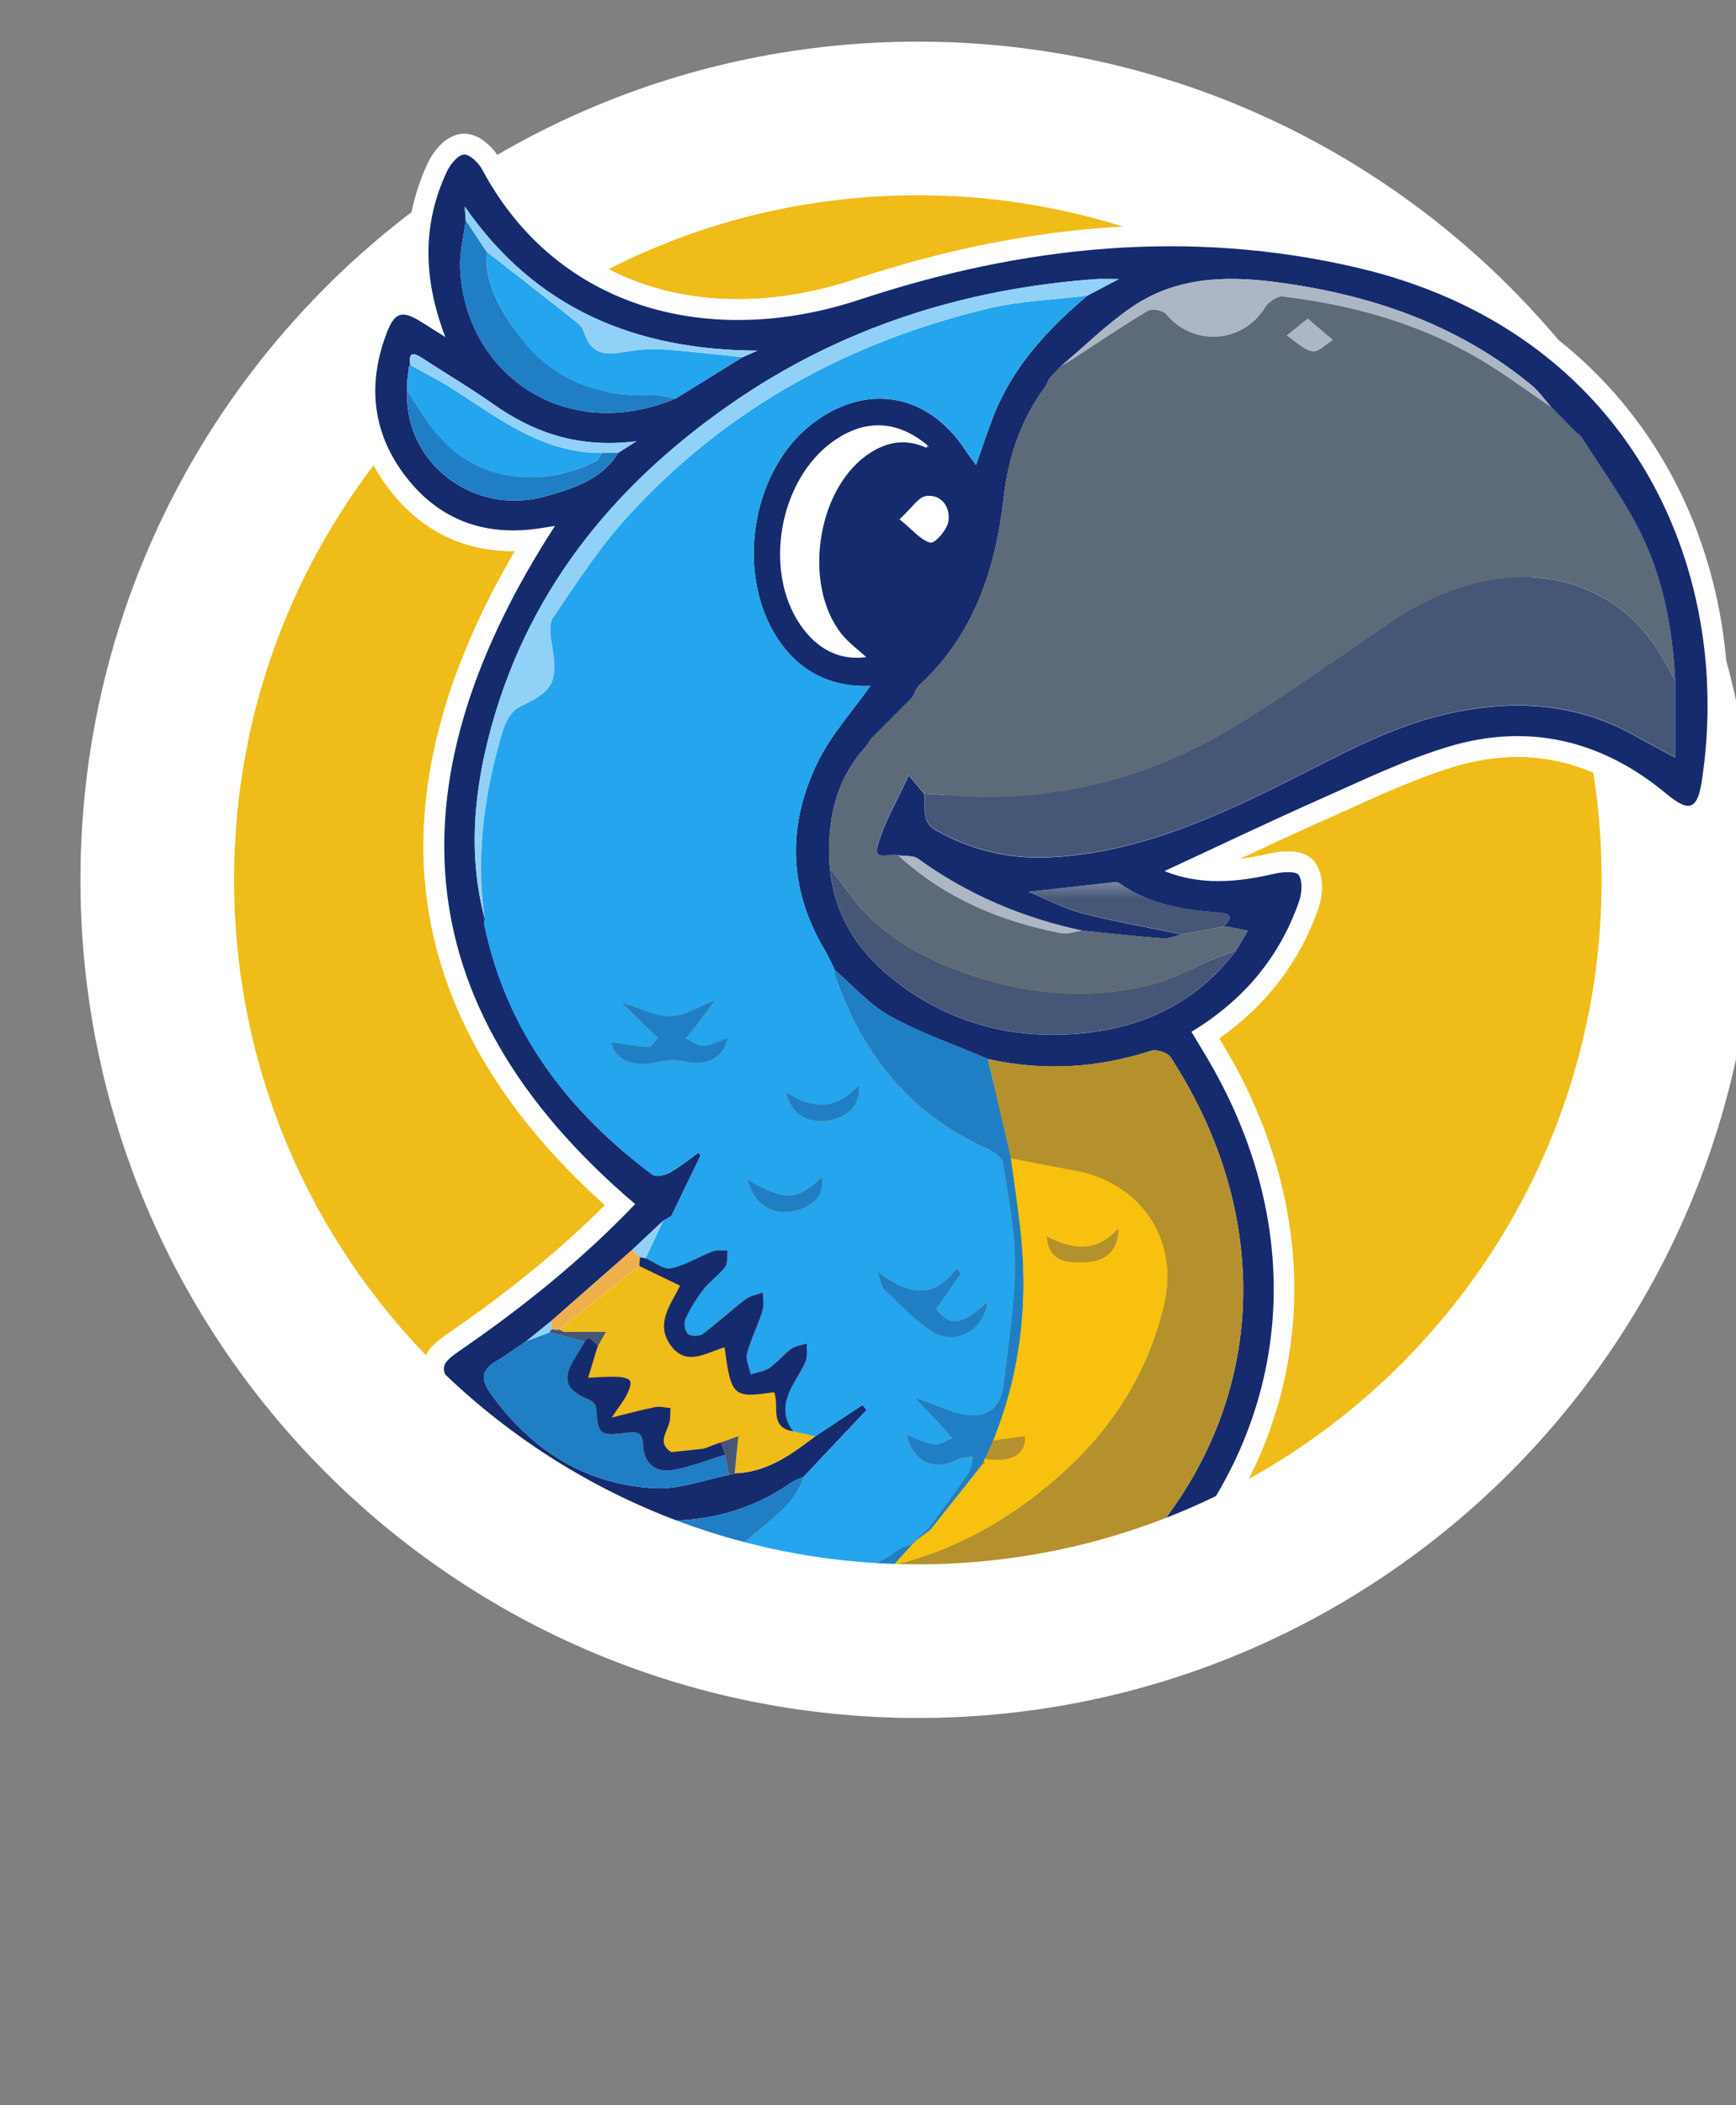 <svg width="113" height="137" viewBox="0 0 113 137" fill="none" xmlns="http://www.w3.org/2000/svg">
<rect x="0" y="0" width="113" height="137" fill="#808080" stroke="none"/>
<g clip-path="url(#clip0_2892_19195)">
<path d="M59.745 106.812C87.087 106.812 109.253 84.628 109.253 57.261C109.253 29.895 87.087 7.71 59.745 7.71C32.402 7.71 10.236 29.895 10.236 57.261C10.236 84.628 32.402 106.812 59.745 106.812Z" fill="#F0BC19"/>
<mask id="mask0_2892_19195" style="mask-type:luminance" maskUnits="userSpaceOnUse" x="10" y="7" width="100" height="100">
<path d="M59.745 106.812C87.087 106.812 109.253 84.628 109.253 57.261C109.253 29.895 87.087 7.71 59.745 7.71C32.402 7.71 10.236 29.895 10.236 57.261C10.236 84.628 32.402 106.812 59.745 106.812Z" fill="white"/>
</mask>
<g mask="url(#mask0_2892_19195)">
<path d="M58.454 49.014C65.262 49.014 70.781 43.491 70.781 36.677C70.781 29.863 65.262 24.34 58.454 24.34C51.647 24.34 46.128 29.863 46.128 36.677C46.128 43.491 51.647 49.014 58.454 49.014Z" fill="#F7F5FB"/>
<path d="M108.124 29.734C103.96 22.819 97.215 18.105 88.621 16.1C84.562 15.155 80.376 14.674 76.176 14.674C69.485 14.674 62.724 15.833 55.51 18.221C52.994 19.053 50.476 19.474 48.031 19.474C41.194 19.474 35.701 16.249 32.568 10.395C32.317 9.922 31.402 8.701 30.22 8.701C30.152 8.701 30.085 8.707 30.02 8.712C28.719 8.869 27.977 10.33 27.842 10.619C26.576 13.345 26.225 16.171 26.792 19.188C26.611 19.145 26.428 19.12 26.239 19.12C24.692 19.12 24.117 20.622 23.901 21.19C22.419 25.074 22.94 28.786 25.405 31.928C27.456 34.542 30.144 35.869 33.394 35.869C33.434 35.869 33.475 35.869 33.515 35.869C29.021 43.541 27.054 50.818 27.672 57.534C28.363 65.057 32.295 72.086 39.369 78.44C36.538 81.263 33.259 83.951 29.388 86.628C28.503 87.238 27.804 87.722 27.591 88.6C27.369 89.521 27.823 90.302 28.347 91.206C28.762 91.92 29.394 92.951 30.209 93.875C28.028 95.78 25.834 97.73 23.707 99.618C21.993 101.139 20.223 102.714 18.471 104.251C15.872 106.537 16.86 108.42 17.183 109.038C17.802 110.219 18.816 110.843 20.114 110.843C20.714 110.843 21.375 110.71 22.136 110.437C23.526 109.938 24.913 109.438 26.357 108.917C26.006 109.47 25.658 110.013 25.31 110.548C23.977 112.593 24.897 113.949 25.564 114.576C26.266 115.235 26.981 115.373 27.459 115.373C28.355 115.373 29.102 114.9 29.585 114.546C30.498 113.879 31.429 113.212 32.282 112.601C32.452 112.985 32.684 113.363 33.027 113.674C33.634 114.219 34.249 114.336 34.657 114.336C35.653 114.336 36.395 113.703 36.935 113.244C37 113.19 37.062 113.136 37.124 113.085C37.607 112.685 38.09 112.283 38.571 111.883C39.647 110.983 40.762 110.054 41.874 109.173C43.483 109.838 45.064 110.535 46.735 111.27C46.924 111.353 47.113 111.434 47.302 111.518C46.956 113.182 47.197 114.646 48.028 115.946C46.927 116.429 45.882 116.886 44.835 117.267C43.742 117.664 42.476 118.099 41.248 118.242C38.627 118.544 36.946 120.008 36.252 122.599L36.22 122.721L36.128 123.969V124.29V124.93L36.4 126.91L36.498 127.588L38.309 131.87L38.511 132.232L38.56 132.313L38.589 132.354L38.56 132.586L43.113 136.595L43.626 136.719L44.225 136.927H44.373L45.164 137.003L47.002 136.6L56.449 128.823L55.653 127.853L56.6 128.68L56.867 128.375L56.603 128.129L56.881 128.356L57.196 127.969L57.25 128.048L58.624 126.467L58.764 125.981L58.84 125.881L59.129 125.471L59.151 125.435C59.261 125.255 59.377 125.076 59.491 124.898C59.774 124.458 60.071 124.001 60.322 123.491C60.843 122.429 61.132 122.324 61.712 122.324C61.777 122.324 61.844 122.324 61.914 122.332C62.011 122.337 62.106 122.342 62.198 122.342C64.181 122.342 65.723 120.946 66.319 118.66C66.962 118.987 67.658 119.158 68.362 119.158C69.474 119.158 70.597 118.731 71.523 117.955C71.949 117.599 72.338 117.448 72.824 117.448C73.164 117.448 73.569 117.52 74.138 117.685C74.602 117.82 75.072 118.007 75.569 118.204C75.782 118.288 75.995 118.374 76.208 118.455L78.443 119.619L79.712 120.519L81.323 121.654L83.018 122.675L83.099 122.491L83.247 122.556L83.62 122.658L84.497 122.883L86.791 122.904L89.9 122.143L90.303 122.07L91.088 121.913L92.151 121.924L92.613 122.037L93.809 122.683L94.95 124.12L95.093 124.225C96.135 124.995 97.212 125.384 98.294 125.384C99.258 125.384 100.211 125.076 101.123 124.466L101.212 124.406L101.439 124.339L102.732 122.251L102.883 121.44L102.875 119.544L102.678 118.723L102.605 118.579C100.645 114.733 97.323 112.68 92.454 112.331C92.465 112.247 92.478 112.166 92.489 112.083C92.68 110.732 92.877 109.335 93.047 107.955C93.193 106.777 92.805 106.059 92.454 105.661C92.111 105.275 91.469 104.813 90.351 104.813C90.257 104.813 90.157 104.816 90.07 104.824C90.046 104.824 90.022 104.824 89.998 104.821H89.927C89.477 104.802 89.053 104.786 88.686 104.786C86.071 104.786 85.652 105.988 84.897 108.174L84.851 108.309C84.621 108.968 84.233 109.608 83.787 110.065C83.442 110.416 83.207 110.543 83.102 110.543C83.042 110.543 82.807 110.508 82.27 110.062C79.706 107.928 76.859 106.499 73.803 105.805C79.372 100.894 82.861 94.802 83.914 88.157C84.991 81.352 83.455 74.296 79.472 67.753C79.436 67.696 79.401 67.637 79.366 67.58C82.446 65.422 84.616 62.577 85.822 59.106C86.095 58.32 86.216 57.093 85.655 56.221C85.309 55.686 84.697 55.416 83.833 55.416C83.447 55.416 83.01 55.467 82.629 55.556C81.919 55.724 81.266 55.843 80.656 55.913C82.635 54.989 84.656 54.052 86.664 53.16C87.129 52.955 87.593 52.744 88.06 52.534C90.184 51.575 92.384 50.586 94.589 49.913C96.011 49.481 97.417 49.26 98.772 49.26C101.879 49.26 104.845 50.416 107.587 52.696C108.273 53.266 109.026 53.795 109.871 53.795C111.676 53.795 111.995 51.715 112.097 51.029C113.25 43.468 111.838 35.904 108.124 29.734ZM45.01 131.905C45.002 132.016 44.983 132.094 44.967 132.148C44.916 132.138 44.84 132.116 44.74 132.067C42.684 131.1 40.371 126.041 40.929 123.739L40.94 123.685C40.973 123.528 41 123.404 41.027 123.304C41.064 123.318 41.108 123.334 41.153 123.353C43.321 124.436 44.117 126.616 44.805 128.942C45.037 129.733 45.108 130.73 45.01 131.908V131.905ZM86.718 113.995C86.675 114.119 86.632 114.249 86.594 114.379L86.494 114.26L86.718 113.995ZM74.746 111.569C74.767 111.359 74.786 111.148 74.805 110.937C75.771 111.283 76.67 111.758 77.523 112.369L77.758 112.563L77.795 112.52L77.809 112.526L77.828 112.482L78.43 111.794L77.892 112.655L78.335 112.931L78.559 113.106L78.837 113.341L79.153 113.598L79.202 113.603L79.42 113.763L80.462 114.303C81.52 114.852 82.61 115.422 83.709 115.954C83.919 116.056 84.146 116.108 84.384 116.108C84.772 116.108 85.088 115.967 85.296 115.875C85.328 115.862 85.361 115.846 85.374 115.84L86.47 115.505C86.5 115.762 86.581 116.013 86.734 116.259C87.282 117.134 88.362 117.226 89.007 117.283L89.22 117.302L89.428 117.253C90.384 117.032 91.239 116.923 92.049 116.923C93.406 116.923 94.608 117.24 95.693 117.882L97.809 119.676L97.825 119.927L98.157 120.281C98.257 120.387 98.302 120.465 98.321 120.505C98.308 120.53 98.278 120.568 98.232 120.619C98.184 120.565 98.124 120.492 98.054 120.392C96.537 118.253 94.397 117.121 91.863 117.121C90.921 117.121 89.917 117.277 88.88 117.585C87.882 117.882 87.002 118.026 86.189 118.026C84.662 118.026 83.328 117.504 81.987 116.386C79.911 114.654 77.439 113.514 74.629 112.993C74.654 112.528 74.7 112.056 74.746 111.561V111.569ZM31.307 16.927C34.83 20.757 39.288 23.045 44.794 23.845L43.377 24.72C42.079 25.253 40.781 25.52 39.515 25.52C35.005 25.52 31.472 22.008 31.302 17.354C31.297 17.213 31.302 17.07 31.307 16.924V16.927ZM33.499 31.233C31.917 31.233 30.395 30.58 29.318 29.442C28.295 28.362 27.777 26.957 27.855 25.482V25.425L27.85 25.142C28.071 25.282 28.29 25.42 28.509 25.555C29.445 26.144 30.411 26.752 31.313 27.389C33.415 28.875 35.488 29.742 37.715 30.05C37.037 30.428 36.195 30.696 35.181 30.99C34.627 31.15 34.06 31.233 33.499 31.233ZM57.331 119.366C55.407 123.002 52.819 126.205 49.623 128.907C49.531 128.55 49.415 128.202 49.302 127.864C49.118 127.308 48.864 126.548 48.954 126.251C49.035 126.027 49.72 125.554 50.09 125.3C50.433 125.063 50.789 124.82 51.118 124.541L52.252 123.577L51.183 122.542C51.14 122.502 51.099 122.461 51.056 122.423L50.379 121.805L49.556 122.207C49.323 122.321 49.089 122.432 48.856 122.54C48.387 122.761 47.906 122.988 47.429 123.242C47.091 122.713 46.727 122.215 46.373 121.732C46.362 121.716 46.352 121.702 46.341 121.686L50.001 119.954L49.715 121.564L51.431 119.822L51.45 119.844L52.344 118.895L52.929 118.301L55.105 117.018C56.667 117.053 57.115 117.639 57.345 118.633C57.418 118.952 57.375 119.279 57.331 119.366ZM55.383 112.296C54.395 112.296 53.394 112.501 52.408 112.904C52.333 112.934 52.241 112.966 52.147 112.996C52.109 112.812 52.074 112.623 52.039 112.431C52.036 112.418 52.033 112.401 52.031 112.388L52.762 111.356L52.832 111.299C53.631 110.862 54.546 110.632 55.483 110.632C57.145 110.632 58.775 111.34 59.979 112.582L60.311 112.969L60.997 113.879L61.183 114.198L61.639 116.783C60.635 114.022 58.284 112.296 55.388 112.296H55.383ZM69.852 113.02C69.731 113.171 69.62 113.323 69.512 113.471C69.326 113.728 69.091 114.044 68.945 114.13C68.945 114.13 68.921 114.144 68.872 114.16C68.872 114.155 68.872 114.149 68.872 114.144C68.934 112.723 68.859 111.105 67.96 109.603C68.33 109.389 68.716 109.187 69.118 108.976C69.256 108.903 69.396 108.83 69.534 108.757C70.195 110.338 70.489 111.683 69.855 113.025L69.852 113.02ZM74.794 98.008C71.361 102.614 66.826 105.686 61.321 107.139C61.245 107.158 61.115 107.182 60.935 107.182C60.692 107.182 60.441 107.136 60.257 107.063C58.511 106.345 56.891 105.996 55.312 105.996C53.626 105.996 51.977 106.412 50.416 107.234C50.368 107.261 50.219 107.301 50.036 107.301C49.923 107.301 49.844 107.285 49.817 107.274C48.495 106.823 47.153 106.291 45.861 105.775C45.391 105.589 44.921 105.402 44.449 105.218L35.796 100.302L35.137 100.661L33.383 101.631L38.29 106.059L37.664 106.515C37.55 106.134 37.348 105.778 36.989 105.51C36.651 105.259 36.23 105.132 35.734 105.132C35.148 105.132 34.506 105.313 34.055 105.605C33.928 105.686 33.804 105.77 33.677 105.851C33.796 105.464 33.855 105.086 33.909 104.738C33.939 104.543 33.969 104.362 34.004 104.2L34.36 102.59L32.711 102.558C32.546 102.555 32.355 102.536 32.15 102.514C31.882 102.487 31.58 102.455 31.27 102.455C30.859 102.455 30.5 102.509 30.174 102.62C28.581 103.157 26.986 103.725 25.413 104.295C26.301 103.506 27.191 102.717 28.079 101.931C29.872 100.345 31.723 98.705 33.537 97.074C36.438 99.17 39.979 100.321 43.526 100.321C46.708 100.321 49.72 99.389 52.236 97.63C52.29 97.593 52.433 97.533 52.551 97.484C52.662 97.439 52.775 97.39 52.883 97.338L53.113 97.231L58.241 91.798L57.437 90.874L56.384 89.664L52.282 92.384L52.246 92.411C50.651 93.627 49.396 94.491 47.79 94.54L47.623 94.545L47.151 94.68C46.627 94.783 46.114 94.915 45.618 95.042C44.66 95.288 43.755 95.518 42.927 95.518C42.856 95.518 42.786 95.518 42.716 95.512C38.849 95.315 35.731 93.551 33.189 90.118C33.081 89.972 33.005 89.861 32.954 89.777C32.97 89.767 32.989 89.756 33.008 89.745C33.421 89.505 33.796 89.245 34.163 88.991C34.317 88.886 34.468 88.781 34.624 88.675L35.054 88.389L34.651 87.735L35.132 88.327L36.759 87.008L42.063 82.346L43.995 80.531L44.74 80.104L47.183 75.055L46.694 74.398L45.763 73.15L44.689 73.915C44.503 74.047 44.317 74.185 44.133 74.323C43.731 74.623 43.348 74.909 42.967 75.12C37.467 70.924 34.168 65.995 32.894 60.062C32.903 60.003 32.908 59.946 32.913 59.887L32.929 59.663L32.873 59.446C31.993 56.135 32.069 52.523 33.105 48.406C35.24 39.918 40.222 33.049 48.333 27.408C54.093 23.402 60.724 20.868 68.087 19.858C66.311 21.584 64.508 23.791 63.407 26.628C63.307 26.887 63.21 27.143 63.118 27.403C61.534 25.579 59.496 24.591 57.272 24.591C55.507 24.591 53.723 25.236 52.114 26.46C47.34 30.088 46.252 38.044 49.877 42.828C50.997 44.305 52.454 45.286 54.163 45.726C53.388 46.742 52.616 47.798 52.036 48.987C49.806 53.547 49.979 58.223 52.532 62.51C52.673 62.745 52.8 63.012 52.937 63.299C53.008 63.447 53.08 63.598 53.153 63.747L53.275 63.99L53.483 64.168C53.825 64.46 54.157 64.776 54.511 65.109C55.353 65.903 56.225 66.724 57.302 67.318C58.791 68.139 60.365 68.772 61.89 69.385C62.516 69.636 63.161 69.895 63.782 70.163L63.895 70.211L64.017 70.238C65.547 70.584 67.102 70.76 68.638 70.76C70.802 70.76 73.005 70.411 75.191 69.725C81.185 79.075 81.048 89.634 74.808 98.006L74.794 98.008ZM107.695 47.034C107.495 46.926 107.298 46.818 107.104 46.707C104.559 45.28 101.763 44.556 98.794 44.556C97.177 44.556 95.452 44.77 93.666 45.194C90.416 45.961 87.517 47.444 84.71 48.876C84.119 49.178 83.525 49.481 82.929 49.778C78.656 51.901 73.644 54.187 68.227 54.444C68.025 54.454 67.823 54.457 67.62 54.457C65.507 54.457 63.482 53.925 61.607 52.871C61.58 52.855 61.561 52.844 61.55 52.836C61.526 52.739 61.528 52.496 61.528 52.331C61.528 52.077 61.534 51.788 61.491 51.475L61.437 51.091L58.81 47.941L57.92 49.892C57.704 50.367 57.469 50.834 57.245 51.291C56.708 52.374 56.149 53.495 55.82 54.697C55.59 55.527 55.825 56.07 56.063 56.38C56.289 56.678 56.721 57.034 57.491 57.034C57.682 57.034 57.855 57.013 58.009 56.996C58.052 56.991 58.111 56.986 58.157 56.98L58.244 56.994C58.454 57.026 58.651 57.037 58.824 57.045C58.9 57.048 59.005 57.053 59.078 57.061C62.333 59.392 66.06 61.013 70.16 61.883L70.233 61.899L70.306 61.907C70.77 61.953 71.237 62.002 71.701 62.05C72.969 62.183 74.278 62.318 75.582 62.415C75.644 62.421 75.706 62.423 75.771 62.423C76.219 62.423 76.611 62.307 76.924 62.213C77.023 62.183 77.123 62.151 77.223 62.129V61.71L78.875 61.675C76.654 64.276 73.685 65.676 69.828 65.946C69.399 65.976 68.967 65.992 68.549 65.992C65.353 65.992 62.43 65.098 59.86 63.336C57.102 61.445 55.631 59.166 55.358 56.367C55.151 53.374 55.798 51.178 57.399 49.449L57.474 49.368L57.747 48.954L58.19 48.509L60.478 46.21L60.57 46.048C60.635 45.931 60.692 45.81 60.751 45.686C60.773 45.637 60.802 45.575 60.821 45.534C64.165 42.412 66.028 38.268 66.683 32.5C66.975 29.95 67.798 27.746 69.14 25.952L69.215 25.849L69.428 25.409L70.022 24.782C70.486 24.391 70.942 23.983 71.385 23.591C72.411 22.683 73.377 21.824 74.432 21.103C76.033 20.009 77.852 19.501 80.157 19.501C80.953 19.501 81.814 19.561 82.786 19.688C89.35 20.53 94.6 22.629 98.834 26.106C99.061 26.293 99.29 26.573 99.531 26.873C99.671 27.049 99.814 27.222 99.96 27.389L100.37 27.027L100.003 27.441L100.54 27.978L100.807 28.246L101.08 28.521L101.366 28.808L101.671 29.113L101.695 29.134L101.89 29.299C102.243 29.853 102.607 30.404 102.961 30.936C103.846 32.271 104.68 33.532 105.382 34.875C106.756 37.498 107.514 40.602 107.698 44.357V47.031L107.695 47.034ZM77.42 60.546L77.212 60.746V60.516C77.28 60.527 77.35 60.538 77.42 60.546Z" fill="white"/>
<path d="M100.564 123.19C100.483 123.215 100.421 123.266 100.378 123.339C98.834 124.371 97.344 124.203 95.895 123.131L95.841 123.19L95.903 123.139C95.525 122.664 95.145 122.185 94.767 121.71C94.743 121.642 94.697 121.599 94.627 121.583C94.127 121.313 93.625 121.043 93.126 120.775L93.075 120.711L92.996 120.735C92.772 120.678 92.548 120.624 92.324 120.567C91.871 120.562 91.417 120.559 90.964 120.554C90.656 120.616 90.349 120.675 90.041 120.738C89.901 120.762 89.76 120.789 89.623 120.813C88.627 121.056 87.633 121.299 86.638 121.545C85.982 121.54 85.329 121.534 84.673 121.529C84.432 121.467 84.195 121.407 83.955 121.345C83.868 121.321 83.785 121.297 83.698 121.275C83.261 121.086 82.824 120.897 82.389 120.708L82.405 120.724C82.292 120.654 82.176 120.586 82.063 120.516C81.539 120.146 81.013 119.779 80.489 119.408C80.041 119.092 79.596 118.774 79.148 118.458C78.352 118.044 77.555 117.628 76.759 117.215C76.011 116.934 75.277 116.607 74.513 116.386C73.167 115.997 71.936 115.851 70.659 116.918C69.483 117.904 67.893 118.166 66.514 117.204C65.477 116.483 65.302 116.839 65.121 117.842C64.77 119.779 63.642 121.094 62.006 120.983C60.368 120.87 59.709 121.675 59.113 122.893C58.8 123.531 58.376 124.117 58.004 124.727C57.925 124.841 57.844 124.954 57.766 125.068C57.691 125.168 57.618 125.268 57.542 125.368C57.502 125.514 57.458 125.659 57.418 125.805L57.386 125.84L57.334 125.765C57.334 125.765 57.245 125.784 57.242 125.786C57.14 125.913 57.04 126.04 56.937 126.167L56.948 126.154C56.581 126.602 56.214 127.051 55.844 127.499C55.844 127.499 55.861 127.483 55.861 127.486C55.772 127.588 55.682 127.688 55.593 127.791L55.601 127.78C52.535 130.303 49.469 132.826 46.406 135.349C45.969 135.444 45.531 135.541 45.094 135.636C44.916 135.619 44.738 135.6 44.557 135.584L44.462 135.573C44.314 135.522 44.166 135.471 44.02 135.419C43.936 135.398 43.853 135.379 43.769 135.357L40.001 132.04C40.012 131.954 39.98 131.889 39.901 131.848C39.836 131.756 39.769 131.662 39.704 131.57C39.648 131.47 39.593 131.373 39.537 131.273C38.965 129.922 38.395 128.574 37.823 127.224C37.799 127.056 37.774 126.886 37.75 126.718C37.664 126.092 37.577 125.462 37.491 124.835V124.29C37.491 124.201 37.491 124.114 37.491 124.025C37.518 123.666 37.545 123.309 37.569 122.95C38.098 120.967 39.28 119.83 41.415 119.584C42.738 119.433 44.05 118.995 45.31 118.539C46.927 117.95 48.487 117.21 50.263 116.456C48.19 114.627 48.26 112.65 48.929 110.756C46.616 109.743 44.414 108.752 42.179 107.836C41.888 107.717 41.345 107.882 41.07 108.101C39.448 109.384 37.874 110.726 36.279 112.045C35.588 112.614 34.803 113.447 33.944 112.674C33.405 112.188 33.299 111.223 32.989 110.451C31.777 111.321 30.279 112.377 28.803 113.46C28.05 114.011 27.286 114.333 26.5 113.592C25.726 112.866 25.928 112.093 26.452 111.288C27.461 109.74 28.433 108.165 29.599 106.318C26.738 107.35 24.217 108.26 21.691 109.168C20.015 109.77 18.989 109.551 18.39 108.414C17.68 107.06 18.377 106.145 19.372 105.269C23.324 101.796 27.237 98.276 31.2 94.815C31.866 94.232 32.05 93.875 31.375 93.143C30.657 92.365 30.061 91.452 29.523 90.531C28.573 88.894 28.63 88.802 30.163 87.743C34.204 84.953 37.998 81.87 41.343 78.367C25.885 65.213 25.691 50.353 36.123 34.229C35.793 34.28 35.442 34.34 35.092 34.391C31.602 34.912 28.654 33.878 26.474 31.098C24.241 28.251 23.885 25.047 25.17 21.676C25.688 20.314 26.174 20.176 27.394 20.935C27.853 21.219 28.306 21.508 28.986 21.935C27.542 18.145 27.472 14.639 29.075 11.194C29.297 10.719 29.772 10.108 30.19 10.057C30.552 10.014 31.151 10.595 31.389 11.038C36.29 20.195 46.282 22.699 55.941 19.506C66.667 15.96 77.431 14.879 88.324 17.418C106.008 21.541 112.904 36.865 110.775 50.826C110.489 52.709 109.952 52.898 108.462 51.658C104.238 48.146 99.447 47.025 94.208 48.619C91.436 49.465 88.789 50.742 86.13 51.923C82.656 53.465 79.226 55.105 75.798 56.693C78.109 57.631 80.516 57.439 82.951 56.866C83.472 56.745 84.362 56.683 84.535 56.95C84.799 57.361 84.743 58.131 84.562 58.657C83.288 62.323 80.916 65.119 77.555 67.153C77.833 67.615 78.082 68.034 78.333 68.45C86.106 81.222 83.855 95.428 72.535 105.124C72.273 105.348 71.906 105.891 71.984 106.002C72.284 106.423 72.702 106.947 73.159 107.042C76.273 107.682 78.994 109.078 81.42 111.096C82.683 112.147 83.601 112.193 84.762 111.007C85.366 110.391 85.855 109.567 86.138 108.746C87.067 106.072 87.021 106.056 89.89 106.164C89.979 106.166 90.071 106.174 90.16 106.169C91.32 106.091 91.86 106.653 91.72 107.787C91.48 109.732 91.191 111.672 90.921 113.628C95.277 113.622 99.183 114.811 101.415 119.19C101.455 119.36 101.496 119.533 101.539 119.703C101.539 120.24 101.544 120.775 101.547 121.313C101.52 121.459 101.493 121.602 101.466 121.748C101.169 122.229 100.872 122.707 100.575 123.188L100.564 123.19ZM101.763 27.297L101.779 27.313C101.685 27.219 101.587 27.122 101.493 27.027L101.509 27.043C101.415 26.949 101.32 26.851 101.226 26.757L101.239 26.77C101.145 26.676 101.05 26.581 100.956 26.487L100.969 26.497C100.546 26.017 100.176 25.466 99.687 25.063C94.818 21.065 89.134 19.142 82.956 18.348C79.642 17.923 76.478 18.069 73.669 19.99C72.038 21.106 70.611 22.521 69.091 23.802L69.105 23.788C68.843 24.064 68.584 24.339 68.322 24.615L68.29 24.663C68.211 24.825 68.133 24.985 68.055 25.147C66.457 27.286 65.634 29.758 65.34 32.351C64.805 37.044 63.415 41.293 59.847 44.597C59.634 44.794 59.539 45.121 59.391 45.388C58.665 46.118 57.939 46.844 57.213 47.574L57.229 47.56C57.045 47.746 56.859 47.933 56.676 48.119L56.694 48.103C56.6 48.246 56.506 48.389 56.411 48.535C54.319 50.794 53.807 53.53 54.014 56.483C54.349 60.008 56.287 62.528 59.099 64.454C62.36 66.689 66.006 67.572 69.925 67.296C74.187 66.996 77.796 65.37 80.438 61.891C80.7 61.45 80.961 61.01 81.223 60.573C80.778 60.483 80.333 60.392 79.885 60.311C79.798 60.294 79.706 60.311 79.617 60.313C80.114 59.835 80.308 59.473 79.347 59.398C77.061 59.217 74.813 58.89 72.878 57.488C72.756 57.401 72.538 57.415 72.37 57.434C70.659 57.62 68.951 57.815 66.954 58.041C68.249 58.571 69.307 59.149 70.438 59.438C72.581 59.986 74.764 60.367 76.932 60.818C76.516 60.91 76.092 61.108 75.685 61.078C73.936 60.945 72.19 60.745 70.443 60.573C66.562 59.749 62.989 58.23 59.761 55.897C59.439 55.664 58.894 55.737 58.454 55.67C57.977 55.494 56.838 56.113 57.126 55.067C57.553 53.519 58.414 52.088 59.153 50.464C59.547 50.937 59.852 51.301 60.157 51.669C60.273 52.512 59.906 53.476 60.948 54.06C63.24 55.343 65.715 55.923 68.292 55.802C73.774 55.543 78.713 53.39 83.528 50.996C86.932 49.305 90.222 47.406 93.973 46.517C98.308 45.493 102.478 45.675 106.44 47.895C107.234 48.341 108.038 48.762 109.039 49.305V44.337C108.869 40.818 108.208 37.389 106.57 34.261C105.506 32.23 104.141 30.358 102.91 28.413C102.794 28.316 102.68 28.218 102.564 28.121L102.583 28.137C102.489 28.04 102.392 27.945 102.297 27.848L102.313 27.867C102.219 27.77 102.122 27.675 102.027 27.578L102.046 27.594C101.952 27.497 101.857 27.402 101.76 27.305L101.763 27.297ZM98.861 118.825L98.872 118.817C98.772 118.733 98.672 118.647 98.573 118.563H98.583C98.486 118.476 98.386 118.393 98.289 118.306H98.297C98.203 118.217 98.108 118.131 98.014 118.042L98.038 118.012C97.855 117.834 97.671 117.658 97.49 117.48L97.477 117.499C94.978 115.44 92.13 115.238 89.115 115.94C87.604 115.808 87.579 115.516 88.114 114.108C88.786 112.342 89.156 110.464 89.658 108.633C89.266 107.884 88.813 107.86 88.289 108.554C87.895 109.508 87.501 110.462 87.104 111.418C87.013 111.539 86.918 111.664 86.826 111.785C86.743 111.885 86.659 111.982 86.575 112.082L86.581 112.063C86.494 112.166 86.408 112.266 86.322 112.369L86.311 112.342C85.725 112.704 85.121 113.044 84.565 113.449C84.465 113.522 84.565 113.865 84.567 114.081C84.7 114.238 84.835 114.397 84.967 114.554C84.737 114.624 84.446 114.822 84.289 114.746C82.888 114.065 81.509 113.333 80.125 112.617C79.987 112.517 79.852 112.417 79.715 112.315H79.698C79.604 112.234 79.509 112.153 79.415 112.074L79.361 112.131L79.412 112.069C79.315 111.993 79.218 111.918 79.123 111.839L79.105 111.826C78.937 111.72 78.767 111.615 78.6 111.512L78.619 111.529C78.519 111.445 78.422 111.364 78.322 111.28H78.311C76.789 110.183 75.121 109.473 73.218 109.122C73.326 109.775 73.396 110.216 73.469 110.653C73.388 111.634 73.258 112.612 73.258 113.592C73.258 113.819 73.666 114.211 73.928 114.252C76.611 114.676 79.069 115.724 81.115 117.431C83.628 119.527 86.179 119.8 89.258 118.884C92.146 118.025 94.975 118.401 96.945 121.178C97.444 121.883 98.133 122.45 98.972 121.764C99.798 121.091 99.944 120.219 99.131 119.36C99.126 119.281 99.11 119.203 99.085 119.127C99.007 119.028 98.931 118.925 98.853 118.825H98.861ZM51.804 117.493C51.712 117.59 51.62 117.688 51.531 117.782L51.502 117.744C49.054 118.903 46.606 120.062 44.128 121.235C44.247 121.34 44.495 121.559 44.746 121.78C45.337 122.618 45.979 123.42 46.498 124.301C46.873 124.941 47.221 124.9 47.78 124.587C48.546 124.155 49.356 123.804 50.149 123.417C50.182 123.447 50.217 123.479 50.249 123.512C49.345 124.282 47.958 124.903 47.669 125.857C47.359 126.875 48.087 128.21 48.36 129.409V131.381C48.77 131.211 48.948 131.178 49.078 131.081C53.026 128.072 56.203 124.39 58.527 120C58.77 119.541 58.784 118.855 58.662 118.328C58.219 116.426 56.954 115.61 54.735 115.67C53.847 116.194 52.956 116.718 52.068 117.242L52.087 117.231C51.993 117.328 51.898 117.423 51.804 117.52V117.496V117.493ZM61.337 112.099C61.251 111.996 61.161 111.896 61.075 111.793V111.782C58.694 109.208 54.962 108.535 52.09 110.167L52.023 110.218C51.936 110.286 51.852 110.356 51.766 110.424C51.375 110.975 50.983 111.529 50.592 112.08C50.762 112.904 50.865 113.754 51.183 114.516C51.229 114.624 52.355 114.387 52.919 114.157C56.454 112.712 59.861 114.438 60.643 118.225C60.9 119.471 61.569 119.327 62.246 118.911C62.665 118.655 62.851 118.017 63.14 117.55L62.465 113.727C62.357 113.544 62.252 113.36 62.144 113.176L62.138 113.16C61.868 112.801 61.599 112.444 61.329 112.085L61.337 112.099ZM34.293 87.267C34.15 87.362 34.007 87.459 33.866 87.554C33.353 87.897 32.857 88.267 32.325 88.578C31.135 89.269 31.38 89.953 32.098 90.922C34.743 94.491 38.212 96.636 42.641 96.86C44.228 96.941 45.852 96.304 47.459 95.993C47.58 95.958 47.704 95.923 47.825 95.888C49.909 95.826 51.493 94.675 53.059 93.483C54.085 92.803 55.113 92.122 56.139 91.441C56.23 91.546 56.322 91.655 56.416 91.76C55.045 93.21 53.674 94.664 52.306 96.117C52.023 96.25 51.715 96.347 51.461 96.522C46.182 100.218 39.1 99.505 34.19 95.879C33.567 95.418 33.262 95.504 32.738 95.974C29.707 98.705 26.636 101.393 23.588 104.108C22.409 105.161 21.262 106.25 20.099 107.323C20.528 107.458 20.825 107.398 21.105 107.296C24.268 106.156 27.418 104.972 30.603 103.897C31.224 103.686 31.988 103.892 32.684 103.905C32.541 104.554 32.525 105.269 32.228 105.839C31.451 107.341 30.549 108.779 29.699 110.24C29.664 110.251 29.626 110.253 29.596 110.272C29.58 110.286 29.58 110.324 29.575 110.351C29.618 110.316 29.661 110.281 29.702 110.245C31.391 109.068 33.059 107.855 34.786 106.736C35.156 106.496 35.898 106.38 36.182 106.59C36.465 106.801 36.46 107.498 36.455 107.979C36.449 108.365 36.255 108.749 36.144 109.135C36.085 109.24 36.023 109.346 35.974 109.454C35.969 109.465 36.031 109.511 36.063 109.538C36.123 109.43 36.182 109.324 36.241 109.216C37.486 108.311 38.73 107.406 40.433 106.169C38.695 104.602 37.194 103.249 35.693 101.895C35.723 101.879 35.753 101.863 35.782 101.847L43.869 106.439C45.704 107.152 47.52 107.914 49.383 108.552C49.874 108.719 50.587 108.668 51.045 108.427C53.947 106.904 56.813 107.106 59.747 108.311C60.317 108.544 61.072 108.6 61.666 108.444C67.52 106.901 72.265 103.665 75.879 98.816C82.746 89.604 82.357 78.277 76.198 68.812C76.001 68.509 75.285 68.277 74.934 68.39C71.431 69.519 67.898 69.736 64.306 68.925C62.176 68.015 59.963 67.253 57.944 66.14C56.603 65.403 55.539 64.163 54.349 63.147C54.128 62.707 53.933 62.247 53.68 61.826C51.297 57.825 51.232 53.684 53.234 49.589C54.101 47.817 55.488 46.298 56.651 44.645C54.398 44.729 52.406 43.956 50.938 42.02C47.772 37.843 48.738 30.717 52.916 27.543C56.392 24.901 60.379 25.59 62.805 29.25C63.018 29.572 63.25 29.877 63.531 30.271C63.933 29.131 64.265 28.118 64.648 27.124C65.904 23.888 68.182 21.441 70.775 19.242C71.339 18.945 71.903 18.65 72.835 18.161C72.033 18.161 71.685 18.14 71.342 18.164C62.7 18.793 54.689 21.338 47.547 26.306C39.774 31.711 34.133 38.737 31.782 48.084C30.808 51.953 30.511 55.875 31.556 59.803C31.548 59.935 31.505 60.075 31.532 60.203C32.973 67.107 36.935 72.324 42.476 76.457C42.703 76.624 43.291 76.489 43.61 76.311C44.263 75.946 44.849 75.46 45.461 75.022C45.507 75.084 45.553 75.147 45.602 75.209C44.967 76.522 44.333 77.832 43.699 79.144C43.526 79.245 43.353 79.342 43.178 79.442L43.183 79.436C42.508 80.068 41.836 80.703 41.162 81.335C39.399 82.883 37.639 84.431 35.877 85.979C35.343 86.414 34.805 86.846 34.271 87.281L34.29 87.27L34.293 87.267ZM64.549 110.707C64.141 110.621 63.739 110.516 63.326 110.475C63.285 110.472 63.207 110.867 63.145 111.075C63.604 111.788 64.063 112.501 64.519 113.211L65.121 114.735C65.264 114.716 65.41 114.697 65.553 114.676V112.663C65.218 112.009 64.883 111.358 64.549 110.705V110.707ZM70.708 108.071C70.449 107.571 70.451 106.698 69.474 107.244C68.538 107.768 67.564 108.225 66.665 108.803C66.454 108.938 66.3 109.594 66.433 109.762C67.464 111.053 67.588 112.525 67.523 114.081C67.501 114.581 67.599 115.508 67.723 115.521C68.349 115.591 69.099 115.597 69.62 115.297C70.187 114.97 70.546 114.287 70.997 113.757C71.998 111.807 71.51 109.929 70.713 108.068L70.708 108.071ZM40.239 29.472C40.514 29.296 40.792 29.12 41.426 28.718C37.683 29.188 34.773 28.183 32.09 26.29C30.595 25.233 29.008 24.307 27.475 23.299C26.849 22.889 26.587 22.978 26.706 23.758C26.63 23.818 26.598 23.896 26.608 23.991C26.571 24.288 26.53 24.588 26.492 24.885L26.509 25.412C26.255 30.104 30.846 33.653 35.556 32.289C37.316 31.779 39.17 31.225 40.239 29.472ZM30.317 14.331C30.187 15.357 29.915 16.386 29.953 17.407C30.206 24.236 36.711 28.983 43.996 25.93C45.44 25.036 46.886 24.142 48.33 23.25C48.654 23.107 48.978 22.964 49.302 22.824C41.367 22.778 34.873 20.114 30.25 13.444C30.271 13.742 30.293 14.039 30.314 14.336L30.317 14.331ZM60.284 29.131C60.344 29.11 60.403 29.088 60.462 29.069C60.435 29.042 60.406 29.015 60.379 28.988C58.408 27.335 56.295 27.248 54.217 28.734C50.727 31.228 49.672 37.092 52.074 40.636C53.183 42.273 54.667 43.003 56.384 42.768C55.85 42.271 55.224 41.825 54.765 41.244C52.284 38.092 53.135 32.035 56.36 29.669C57.566 28.786 58.864 28.494 60.284 29.134V29.131ZM39.618 123.417C38.905 126.348 41.534 132.051 44.166 133.288C45.302 133.823 46.241 133.366 46.355 132.016C46.449 130.873 46.422 129.644 46.101 128.555C45.337 125.965 44.384 123.423 41.699 122.113C40.328 121.572 39.936 121.818 39.618 123.417ZM58.549 33.794C59.431 34.507 59.941 35.172 60.57 35.318C60.859 35.385 61.655 34.469 61.736 33.929C61.868 33.027 61.312 32.16 60.292 32.281C59.777 32.341 59.342 33.075 58.551 33.797L58.549 33.794Z" fill="#162B6E"/>
<path d="M70.778 19.239C68.182 21.436 65.904 23.883 64.651 27.122C64.265 28.116 63.936 29.129 63.534 30.269C63.253 29.875 63.018 29.567 62.808 29.248C60.382 25.59 56.392 24.901 52.919 27.541C48.741 30.715 47.777 37.838 50.94 42.017C52.409 43.954 54.4 44.727 56.654 44.643C55.488 46.296 54.103 47.814 53.237 49.587C51.234 53.682 51.299 57.823 53.682 61.824C53.934 62.248 54.13 62.704 54.349 63.145C54.336 63.234 54.29 63.334 54.314 63.409C56.082 68.485 59.143 72.429 64.138 74.701C64.587 74.904 65.215 75.287 65.278 75.663C65.639 77.897 66.079 80.155 66.068 82.403C66.058 84.966 65.62 87.53 65.334 90.091C65.18 91.479 64.406 92.255 63.035 92.106C62.014 91.995 61.037 91.482 59.556 90.985C60.257 91.72 60.727 92.201 61.183 92.695C61.461 92.995 61.72 93.314 61.987 93.624C61.593 93.767 61.175 94.07 60.808 94.016C60.198 93.93 59.62 93.616 59.029 93.397C59.45 95.148 60.776 95.785 62.292 95.005C62.6 94.848 62.986 94.848 63.337 94.775C63.242 95.148 63.24 95.583 63.035 95.882C62.211 97.093 61.323 98.263 60.462 99.446C60.182 99.705 59.904 99.964 59.623 100.221C59.534 100.31 59.445 100.399 59.356 100.488C59 100.648 58.592 100.742 58.298 100.977C55.715 103.055 49.963 103.371 46.967 101.501C47.556 101.056 48.15 100.675 48.66 100.205C50.004 98.962 51.726 98.049 52.301 96.118C53.672 94.667 55.043 93.214 56.414 91.763C56.322 91.658 56.23 91.55 56.136 91.444C55.11 92.125 54.082 92.806 53.056 93.486C52.581 93.378 52.106 93.27 51.629 93.165C50.956 92.328 50.997 91.415 51.407 90.507C51.701 89.856 52.15 89.272 52.425 88.616C52.568 88.275 52.487 87.838 52.506 87.446C52.163 87.56 51.764 87.603 51.486 87.805C50.981 88.173 50.584 88.692 50.071 89.04C49.731 89.272 49.264 89.321 48.854 89.453C48.762 88.999 48.506 88.505 48.611 88.103C48.859 87.157 49.318 86.268 49.612 85.334C49.728 84.964 49.642 84.531 49.648 84.126C49.267 84.269 48.827 84.334 48.517 84.569C47.564 85.299 46.684 86.123 45.723 86.836C45.505 86.998 44.946 86.992 44.762 86.822C44.565 86.641 44.481 86.112 44.6 85.852C44.916 85.169 45.321 84.513 45.782 83.915C46.193 83.389 46.781 82.997 47.181 82.465C47.37 82.211 47.299 81.76 47.345 81.4C47.021 81.414 46.665 81.344 46.376 81.452C45.461 81.803 44.6 82.362 43.658 82.554C43.175 82.651 42.568 82.141 42.017 81.903C42.403 81.082 42.786 80.26 43.172 79.437L43.167 79.442C43.34 79.342 43.513 79.245 43.688 79.145C44.322 77.832 44.957 76.522 45.591 75.209C45.545 75.147 45.499 75.085 45.45 75.023C44.838 75.46 44.252 75.946 43.599 76.311C43.281 76.489 42.692 76.624 42.465 76.457C36.924 72.324 32.962 67.108 31.521 60.203C31.494 60.076 31.534 59.938 31.545 59.803C30.959 55.638 31.518 51.577 32.717 47.59C32.892 47.007 33.278 46.264 33.772 46.034C36.007 44.997 36.347 44.438 35.928 41.985C35.828 41.401 35.707 40.626 35.99 40.207C37.502 37.987 38.97 35.701 40.765 33.719C47.132 26.684 55.105 22.3 64.273 20.09C66.384 19.582 68.6 19.512 70.77 19.239H70.778ZM39.801 67.829C39.953 68.947 41.186 69.531 42.795 69.12C43.378 68.972 44.058 68.963 44.646 69.104C45.996 69.425 47.186 68.782 47.367 67.553C46.854 67.732 46.328 68.031 45.785 68.067C45.41 68.091 45.008 67.756 44.619 67.583C44.854 67.31 45.1 67.045 45.318 66.759C45.75 66.197 46.166 65.627 46.552 65.106C45.48 65.519 44.576 66.124 43.658 66.149C42.714 66.176 41.75 65.638 40.449 65.241C41.154 65.932 41.712 66.484 42.276 67.029C42.455 67.202 42.646 67.364 42.832 67.534C42.63 67.748 42.419 68.153 42.228 68.145C41.426 68.11 40.627 67.95 39.801 67.832V67.829ZM57.118 82.759C57.359 83.413 57.383 83.751 57.561 83.921C58.519 84.831 59.442 85.806 60.516 86.557C62.101 87.665 64.028 86.668 64.284 84.723C62.619 86.271 61.817 86.349 60.943 85.191C61.496 84.394 62.023 83.637 62.551 82.878C62.454 82.773 62.357 82.667 62.263 82.565C60.8 84.561 59.143 84.31 57.121 82.757L57.118 82.759ZM48.673 76.795C49.051 78.367 50.298 79.145 51.691 78.818C53.037 78.502 53.696 77.7 53.494 76.63C51.823 78.156 51.145 78.191 48.673 76.795ZM51.17 71.079C51.486 72.462 52.481 73.118 53.807 72.942C55.226 72.753 55.998 71.932 55.923 70.609C54.506 72.197 52.919 72.275 51.17 71.081V71.079Z" fill="#24A5EE"/>
<path d="M70.443 60.563C72.19 60.738 73.936 60.935 75.685 61.068C76.093 61.097 76.516 60.9 76.932 60.808C77.828 60.641 78.721 60.473 79.617 60.306C79.707 60.306 79.798 60.287 79.885 60.303C80.333 60.387 80.778 60.479 81.223 60.565C80.962 61.006 80.7 61.446 80.438 61.883C79.944 62.067 79.442 62.232 78.956 62.435C77.639 62.983 76.371 63.723 75.002 64.069C70.754 65.147 66.543 64.709 62.473 63.205C59.688 62.175 57.143 60.692 55.321 58.223C54.889 57.637 54.449 57.059 54.014 56.475C53.807 53.523 54.317 50.786 56.411 48.528C56.506 48.385 56.6 48.242 56.695 48.096L56.676 48.112C56.859 47.925 57.045 47.739 57.229 47.553L57.213 47.566C57.939 46.837 58.665 46.11 59.391 45.381C59.539 45.113 59.634 44.789 59.847 44.589C63.415 41.283 64.805 37.036 65.34 32.344C65.634 29.751 66.457 27.279 68.055 25.14C68.133 24.977 68.211 24.818 68.29 24.656L68.322 24.607C68.584 24.332 68.843 24.056 69.105 23.781L69.091 23.794C69.353 23.637 69.623 23.492 69.879 23.324C71.485 22.281 73.07 21.201 74.713 20.223C74.986 20.061 75.698 20.188 75.898 20.431C77.642 22.57 80.891 22.36 82.346 20.007C82.565 19.653 83.137 19.245 83.493 19.288C88.022 19.829 92.362 21.033 96.319 23.367C97.925 24.316 99.425 25.442 100.972 26.488L100.959 26.477C101.053 26.571 101.148 26.666 101.242 26.76L101.228 26.747C101.323 26.841 101.417 26.939 101.512 27.033L101.496 27.017C101.59 27.111 101.687 27.209 101.782 27.303L101.766 27.287C101.86 27.384 101.955 27.479 102.052 27.576L102.033 27.56C102.127 27.657 102.224 27.752 102.319 27.849L102.303 27.83C102.397 27.927 102.494 28.022 102.589 28.119L102.57 28.103C102.686 28.2 102.799 28.297 102.915 28.395C104.146 30.337 105.512 32.212 106.575 34.243C108.216 37.374 108.877 40.799 109.045 44.319C108.089 42.434 106.983 40.667 105.201 39.427C100.81 36.366 95.239 37.347 90.759 40.354C87.245 42.712 83.823 45.219 80.2 47.393C75.256 50.362 69.839 51.916 64.028 51.878C62.738 51.87 61.448 51.729 60.157 51.651C59.852 51.283 59.547 50.919 59.153 50.446C58.411 52.069 57.553 53.498 57.126 55.049C56.838 56.094 57.977 55.476 58.454 55.651C61.477 58.428 65.099 59.96 69.072 60.73C69.501 60.814 69.985 60.619 70.443 60.554V60.563ZM85.123 20.734C84.527 21.214 84.141 21.528 83.752 21.838C84.306 22.203 84.821 22.749 85.426 22.87C85.804 22.949 86.314 22.395 86.762 22.128C86.268 21.709 85.774 21.29 85.123 20.734Z" fill="#5C6A7A"/>
<path d="M64.303 68.923C67.895 69.734 71.425 69.518 74.931 68.388C75.282 68.275 75.998 68.51 76.195 68.81C82.354 78.278 82.743 89.602 75.876 98.814C72.262 103.663 67.517 106.899 61.663 108.442C61.069 108.598 60.311 108.542 59.744 108.309C56.81 107.104 53.944 106.902 51.042 108.425C50.584 108.666 49.871 108.717 49.38 108.55C47.517 107.915 45.701 107.153 43.866 106.437C45.747 106.081 47.698 105.927 49.496 105.319C52.438 104.325 55.28 103.034 58.165 101.867C62.206 100.883 65.685 98.914 68.824 96.172C72.322 93.12 74.697 89.438 75.763 84.948C76.783 80.653 74.222 76.933 69.871 76.174C68.51 75.936 67.161 75.658 65.806 75.396C65.304 73.237 64.802 71.082 64.3 68.923H64.303Z" fill="#B4912C"/>
<path d="M60.157 51.655C61.447 51.734 62.737 51.874 64.028 51.882C69.839 51.917 75.256 50.367 80.2 47.398C83.822 45.221 87.247 42.717 90.759 40.358C95.239 37.352 100.81 36.371 105.201 39.432C106.983 40.672 108.089 42.438 109.045 44.324C109.045 45.888 109.045 47.452 109.045 49.292C108.043 48.749 107.236 48.327 106.445 47.882C102.483 45.661 98.313 45.477 93.979 46.504C90.227 47.39 86.937 49.292 83.534 50.983C78.718 53.376 73.779 55.526 68.297 55.788C65.72 55.91 63.245 55.329 60.953 54.046C59.909 53.463 60.279 52.498 60.163 51.655H60.157Z" fill="#455677"/>
<path d="M58.165 101.866C55.28 103.033 52.438 104.324 49.496 105.318C47.698 105.926 45.747 106.08 43.866 106.436C41.169 104.905 38.476 103.373 35.779 101.844C35.75 101.86 35.72 101.876 35.69 101.893C37.191 103.246 38.692 104.599 40.43 106.166C38.727 107.406 37.483 108.311 36.238 109.213L36.141 109.132C36.252 108.746 36.449 108.362 36.454 107.976C36.46 107.495 36.468 106.798 36.182 106.588C35.898 106.377 35.156 106.493 34.786 106.734C33.059 107.852 31.391 109.065 29.701 110.243V110.237C30.549 108.773 31.45 107.336 32.228 105.837C32.524 105.267 32.541 104.551 32.684 103.902C31.987 103.889 31.226 103.684 30.603 103.894C27.418 104.97 24.268 106.153 21.105 107.293C20.824 107.395 20.527 107.455 20.098 107.32C21.261 106.247 22.409 105.159 23.588 104.105C26.633 101.39 29.707 98.702 32.738 95.971C33.261 95.499 33.566 95.415 34.19 95.877C39.097 99.502 46.181 100.215 51.461 96.52C51.715 96.344 52.022 96.247 52.306 96.112C51.731 98.043 50.009 98.956 48.665 100.199C48.154 100.672 47.561 101.05 46.972 101.496C49.968 103.365 55.722 103.049 58.303 100.971C58.597 100.736 59.005 100.642 59.361 100.483L59.391 100.515C58.983 100.963 58.575 101.415 58.171 101.863L58.165 101.866Z" fill="#207EC5"/>
<path d="M51.634 93.159C52.109 93.267 52.586 93.373 53.061 93.481C51.496 94.675 49.912 95.823 47.828 95.888C47.904 95.091 47.982 94.294 48.057 93.497C48.09 93.457 48.12 93.416 48.152 93.373C48.117 93.411 48.082 93.448 48.047 93.486L46.924 93.886C46.751 93.946 46.578 94.005 46.406 94.064C46.316 94.102 46.225 94.137 46.136 94.175C46.03 94.213 45.925 94.251 45.823 94.289C45.121 94.364 44.419 94.437 43.715 94.513C42.81 93.951 43.375 93.295 43.569 92.641C43.661 92.328 43.631 91.976 43.658 91.644C43.326 91.62 42.98 91.522 42.665 91.582C41.836 91.741 41.024 91.971 39.828 92.263C40.322 91.528 40.603 91.182 40.8 90.796C40.946 90.509 41.137 90.085 41.021 89.877C40.913 89.677 40.438 89.618 40.122 89.607C39.515 89.588 38.905 89.645 38.298 89.672C38.481 89.061 38.665 88.451 38.848 87.841C38.875 87.754 38.905 87.67 38.935 87.587C39.091 87.311 39.248 87.035 39.447 86.687H36.713C36.616 86.633 36.519 86.579 36.422 86.522L36.371 86.565C38.117 85.174 39.866 83.786 41.615 82.394C42.489 82.816 43.367 83.24 44.271 83.675C43.723 84.853 42.568 86.155 43.72 87.635C44.743 88.951 46.011 88.008 47.172 87.689C47.59 90.885 47.733 91.015 50.387 90.607C50.775 91.474 50.025 92.903 51.644 93.159H51.634Z" fill="#F0BC19"/>
<path d="M64.303 68.922C64.805 71.081 65.307 73.237 65.809 75.395C66.001 76.816 66.211 78.231 66.384 79.655C66.972 84.496 66.494 89.213 64.654 93.756C64.478 94.151 64.303 94.542 64.127 94.937C64.082 94.964 64.06 95.002 64.063 95.053C64.028 95.134 63.995 95.212 63.96 95.293C62.834 96.714 61.709 98.132 60.584 99.553C60.546 99.516 60.505 99.478 60.462 99.443C61.326 98.259 62.211 97.09 63.034 95.879C63.237 95.58 63.242 95.145 63.337 94.772C62.986 94.845 62.597 94.845 62.292 95.002C60.775 95.782 59.45 95.145 59.029 93.394C59.62 93.613 60.198 93.926 60.807 94.013C61.175 94.064 61.593 93.762 61.987 93.621C61.72 93.311 61.461 92.994 61.183 92.692C60.727 92.198 60.257 91.717 59.555 90.982C61.04 91.479 62.014 91.992 63.034 92.103C64.405 92.252 65.177 91.476 65.334 90.088C65.62 87.527 66.057 84.963 66.068 82.4C66.079 80.152 65.639 77.894 65.277 75.66C65.215 75.282 64.586 74.901 64.138 74.698C59.139 72.426 56.082 68.482 54.314 63.406C54.287 63.331 54.335 63.231 54.349 63.142C55.536 64.157 56.602 65.397 57.944 66.135C59.963 67.248 62.176 68.01 64.305 68.92L64.303 68.922Z" fill="#207EC5"/>
<path d="M70.778 19.239C68.611 19.512 66.392 19.579 64.282 20.09C55.113 22.3 47.14 26.684 40.773 33.718C38.978 35.701 37.51 37.987 35.998 40.207C35.715 40.623 35.837 41.401 35.937 41.985C36.355 44.437 36.015 44.997 33.78 46.034C33.286 46.264 32.9 47.006 32.725 47.59C31.526 51.577 30.968 55.637 31.553 59.803C30.509 55.875 30.806 51.953 31.78 48.084C34.131 38.737 39.772 31.714 47.545 26.306C54.687 21.338 62.697 18.796 71.34 18.164C71.685 18.14 72.033 18.161 72.832 18.161C71.901 18.65 71.337 18.945 70.773 19.242L70.778 19.239Z" fill="#91D1F7"/>
<path d="M54.014 56.477C54.451 57.061 54.891 57.639 55.321 58.225C57.14 60.697 59.685 62.177 62.473 63.207C66.543 64.711 70.754 65.149 75.002 64.071C76.37 63.725 77.636 62.982 78.956 62.437C79.442 62.234 79.944 62.069 80.438 61.886C77.795 65.365 74.187 66.991 69.925 67.291C66.006 67.567 62.359 66.683 59.099 64.449C56.287 62.523 54.352 60.003 54.014 56.477Z" fill="#455677"/>
<path d="M47.459 95.993C45.85 96.304 44.228 96.939 42.641 96.86C38.212 96.636 34.743 94.494 32.098 90.923C31.38 89.953 31.135 89.27 32.325 88.578C32.857 88.267 33.353 87.897 33.866 87.554C34.009 87.46 34.152 87.362 34.293 87.268L34.274 87.279C34.773 87.092 35.272 86.903 35.774 86.717C36.544 86.911 37.313 87.109 38.082 87.303C37.877 87.646 37.68 87.992 37.467 88.327C36.56 89.748 36.819 90.499 38.395 91.106C38.579 91.177 38.805 91.433 38.816 91.62C38.938 93.386 39.011 93.473 40.865 93.241C41.526 93.157 41.842 93.273 41.871 94.035C41.917 95.245 42.678 95.874 43.834 95.672C44.978 95.472 46.077 95.018 47.194 94.678C47.283 95.115 47.372 95.553 47.461 95.991L47.459 95.993Z" fill="#207EC5"/>
<path d="M48.333 23.248C46.889 24.142 45.442 25.036 43.998 25.93C43.483 25.855 42.964 25.698 42.454 25.717C38.821 25.852 35.788 24.701 33.639 21.654C32.53 20.082 31.542 18.442 31.691 16.392C33.661 17.931 35.637 19.466 37.596 21.019C37.793 21.176 37.961 21.432 38.036 21.675C38.471 23.113 39.475 23.15 40.708 22.902C41.507 22.74 42.355 22.689 43.17 22.742C44.894 22.859 46.614 23.075 48.336 23.25L48.333 23.248Z" fill="#24A5EE"/>
<path d="M100.972 26.497C99.422 25.452 97.924 24.326 96.319 23.377C92.365 21.043 88.022 19.839 83.493 19.298C83.136 19.255 82.564 19.663 82.346 20.017C80.891 22.367 77.641 22.578 75.898 20.441C75.698 20.195 74.986 20.071 74.713 20.233C73.069 21.211 71.485 22.291 69.879 23.334C69.623 23.502 69.353 23.648 69.091 23.804C70.61 22.524 72.038 21.108 73.668 19.993C76.478 18.072 79.641 17.926 82.956 18.35C89.136 19.144 94.818 21.068 99.687 25.066C100.175 25.468 100.545 26.019 100.969 26.5L100.972 26.497Z" fill="#ACB6C5"/>
<path d="M26.608 23.991C26.598 23.897 26.63 23.818 26.706 23.759C27.631 24.277 28.587 24.753 29.48 25.323C32.482 27.241 35.329 29.505 39.162 29.475C39.051 29.656 38.986 29.926 38.827 30.007C36.217 31.314 32.824 31.62 30.085 29.769C28.425 28.648 27.54 26.995 26.506 25.412C26.5 25.236 26.495 25.061 26.49 24.885C26.527 24.588 26.568 24.288 26.606 23.991H26.608Z" fill="#24A5EE"/>
<path d="M31.685 16.392C31.537 18.442 32.525 20.082 33.634 21.654C35.782 24.702 38.819 25.852 42.449 25.717C42.962 25.698 43.48 25.855 43.993 25.931C36.708 28.983 30.204 24.237 29.95 17.408C29.912 16.39 30.185 15.358 30.314 14.331C30.77 15.017 31.227 15.706 31.683 16.392H31.685Z" fill="#207EC5"/>
<path d="M26.508 25.412C27.539 26.995 28.427 28.648 30.087 29.769C32.827 31.622 36.219 31.317 38.829 30.007C38.989 29.926 39.053 29.656 39.164 29.475C39.523 29.475 39.882 29.472 40.241 29.469C39.172 31.223 37.318 31.776 35.558 32.287C30.848 33.651 26.257 30.102 26.511 25.409L26.508 25.412Z" fill="#207EC5"/>
<path d="M79.615 60.306C78.718 60.473 77.825 60.641 76.929 60.808C74.762 60.357 72.578 59.973 70.435 59.428C69.304 59.139 68.246 58.563 66.951 58.031C68.948 57.807 70.656 57.61 72.368 57.423C72.535 57.404 72.754 57.391 72.875 57.477C74.808 58.879 77.056 59.206 79.345 59.387C80.308 59.463 80.111 59.825 79.615 60.303V60.306Z" fill="#455677"/>
<path d="M31.685 16.392C31.229 15.706 30.773 15.017 30.317 14.331C30.295 14.034 30.273 13.737 30.252 13.44C34.875 20.109 41.369 22.775 49.304 22.819C48.98 22.962 48.657 23.105 48.333 23.245C46.611 23.07 44.892 22.854 43.167 22.738C42.352 22.683 41.504 22.735 40.705 22.897C39.472 23.148 38.468 23.108 38.033 21.671C37.96 21.427 37.793 21.171 37.593 21.014C35.634 19.461 33.658 17.926 31.688 16.387L31.685 16.392Z" fill="#91D1F7"/>
<path d="M70.708 108.071C69.091 108.139 67.79 109.317 67.755 110.74C67.715 112.45 69.043 113.687 70.991 113.758C70.54 114.287 70.181 114.971 69.615 115.297C69.096 115.597 68.343 115.592 67.717 115.522C67.593 115.508 67.499 114.582 67.517 114.082C67.585 112.526 67.458 111.051 66.427 109.762C66.295 109.595 66.449 108.938 66.659 108.803C67.558 108.225 68.535 107.766 69.469 107.245C70.443 106.699 70.441 107.571 70.702 108.071H70.708Z" fill="#A36B70"/>
<path d="M40.239 29.472C39.88 29.472 39.521 29.475 39.162 29.478C35.329 29.507 32.481 27.244 29.48 25.326C28.587 24.756 27.631 24.28 26.706 23.762C26.587 22.978 26.849 22.889 27.475 23.299C29.008 24.304 30.595 25.234 32.09 26.29C34.773 28.186 37.682 29.189 41.426 28.718C40.792 29.121 40.517 29.297 40.239 29.472Z" fill="#91D1F7"/>
<path d="M70.443 60.562C69.984 60.627 69.501 60.819 69.072 60.738C65.099 59.968 61.477 58.436 58.454 55.659C58.894 55.727 59.439 55.654 59.76 55.886C62.989 58.22 66.562 59.738 70.443 60.562Z" fill="#ACB6C5"/>
<path d="M41.604 82.395C39.858 83.786 38.109 85.174 36.362 86.566C36.219 86.549 36.079 86.531 35.936 86.514C35.917 86.336 35.898 86.155 35.879 85.977C37.642 84.429 39.402 82.881 41.164 81.333C41.326 81.495 41.488 81.654 41.65 81.817L41.604 82.395Z" fill="#EFB04B"/>
<path d="M41.647 81.816C41.486 81.654 41.324 81.495 41.162 81.333C41.834 80.701 42.508 80.068 43.183 79.434C42.797 80.255 42.414 81.076 42.028 81.897C41.901 81.87 41.774 81.843 41.647 81.816Z" fill="#91D1F7"/>
<path d="M47.458 95.993C47.369 95.555 47.28 95.118 47.191 94.677C47.099 94.413 47.01 94.148 46.919 93.883C47.294 93.751 47.669 93.618 48.041 93.483L48.055 93.494C47.979 94.291 47.901 95.088 47.825 95.885C47.704 95.92 47.58 95.955 47.458 95.99V95.993Z" fill="#455677"/>
<path d="M35.877 85.977C35.896 86.155 35.915 86.336 35.934 86.514C35.855 86.563 35.801 86.63 35.772 86.717C35.272 86.903 34.773 87.092 34.271 87.279C34.805 86.844 35.343 86.412 35.877 85.977Z" fill="#91D1F7"/>
<path d="M43.699 79.14C43.526 79.24 43.353 79.337 43.178 79.437C43.35 79.337 43.523 79.24 43.699 79.14Z" fill="#91D1F7"/>
<path d="M60.378 28.988C60.405 29.015 60.435 29.042 60.462 29.069C60.403 29.091 60.343 29.112 60.287 29.131C60.319 29.083 60.349 29.034 60.378 28.985V28.988Z" fill="#5C6A7A"/>
<path d="M34.293 87.268C34.15 87.362 34.007 87.459 33.866 87.554C34.009 87.459 34.152 87.362 34.293 87.268Z" fill="#91D1F7"/>
<path d="M56.694 48.101C56.6 48.244 56.506 48.387 56.411 48.533C56.506 48.39 56.6 48.246 56.694 48.101Z" fill="#ACB6C5"/>
<path d="M102.049 27.584C101.954 27.487 101.86 27.392 101.763 27.295C101.857 27.392 101.952 27.487 102.049 27.584Z" fill="#ACB6C5"/>
<path d="M41.647 81.816C41.774 81.843 41.901 81.87 42.028 81.897C42.578 82.135 43.186 82.648 43.669 82.548C44.611 82.357 45.472 81.797 46.387 81.446C46.673 81.335 47.029 81.406 47.356 81.395C47.31 81.757 47.38 82.205 47.191 82.459C46.794 82.994 46.203 83.383 45.793 83.91C45.331 84.504 44.926 85.163 44.611 85.847C44.492 86.106 44.576 86.636 44.773 86.817C44.956 86.984 45.515 86.99 45.733 86.83C46.694 86.117 47.574 85.29 48.527 84.564C48.835 84.329 49.277 84.264 49.658 84.121C49.653 84.526 49.742 84.958 49.623 85.328C49.326 86.263 48.87 87.152 48.621 88.097C48.516 88.497 48.773 88.994 48.864 89.448C49.275 89.315 49.742 89.267 50.082 89.034C50.594 88.686 50.991 88.167 51.496 87.8C51.774 87.597 52.173 87.554 52.516 87.441C52.497 87.835 52.578 88.27 52.435 88.61C52.16 89.267 51.712 89.85 51.418 90.501C51.005 91.409 50.964 92.325 51.639 93.159C50.017 92.903 50.77 91.471 50.381 90.607C47.731 91.014 47.585 90.885 47.167 87.689C46.006 88.008 44.737 88.953 43.715 87.635C42.562 86.152 43.717 84.853 44.265 83.675C43.361 83.237 42.484 82.816 41.609 82.394C41.626 82.203 41.639 82.008 41.655 81.816H41.647Z" fill="#162B6E"/>
<path d="M39.801 67.829C40.63 67.948 41.426 68.107 42.228 68.143C42.419 68.151 42.63 67.748 42.832 67.532C42.646 67.365 42.454 67.203 42.276 67.027C41.712 66.481 41.154 65.93 40.449 65.239C41.75 65.636 42.711 66.173 43.658 66.146C44.578 66.119 45.48 65.514 46.551 65.103C46.163 65.625 45.747 66.195 45.318 66.757C45.099 67.043 44.854 67.308 44.619 67.581C45.008 67.754 45.41 68.088 45.785 68.064C46.328 68.029 46.854 67.729 47.367 67.551C47.186 68.78 45.993 69.42 44.646 69.102C44.06 68.961 43.38 68.969 42.794 69.118C41.189 69.528 39.952 68.945 39.801 67.826V67.829Z" fill="#207EC5"/>
<path d="M57.118 82.759C59.142 84.31 60.799 84.561 62.26 82.567C62.357 82.673 62.454 82.778 62.548 82.881C62.022 83.637 61.496 84.396 60.94 85.193C61.814 86.352 62.618 86.274 64.281 84.726C64.025 86.671 62.098 87.668 60.513 86.56C59.439 85.809 58.516 84.834 57.558 83.924C57.377 83.753 57.355 83.418 57.115 82.762L57.118 82.759Z" fill="#207EC5"/>
<path d="M48.673 76.795C51.145 78.191 51.823 78.156 53.493 76.63C53.696 77.7 53.037 78.499 51.69 78.818C50.3 79.145 49.053 78.37 48.673 76.795Z" fill="#207EC5"/>
<path d="M51.169 71.078C52.918 72.272 54.505 72.197 55.922 70.606C55.998 71.929 55.223 72.75 53.806 72.939C52.481 73.115 51.485 72.459 51.169 71.076V71.078Z" fill="#207EC5"/>
<path d="M59.623 100.219C59.904 99.959 60.182 99.7 60.462 99.443C60.503 99.478 60.543 99.516 60.584 99.554C60.276 99.786 59.968 100.019 59.661 100.251L59.626 100.221L59.623 100.219Z" fill="#207EC5"/>
<path d="M59.358 100.485C59.447 100.396 59.536 100.307 59.626 100.218L59.661 100.247C59.572 100.337 59.48 100.426 59.391 100.518L59.361 100.485H59.358Z" fill="#207EC5"/>
<path d="M85.123 20.733C85.776 21.287 86.27 21.709 86.761 22.127C86.311 22.397 85.803 22.948 85.425 22.87C84.823 22.746 84.305 22.203 83.752 21.838C84.138 21.528 84.527 21.214 85.123 20.733Z" fill="#ACB6C5"/>
<path d="M59.388 100.518C59.477 100.429 59.569 100.34 59.658 100.248C59.966 100.015 60.273 99.783 60.581 99.551C61.707 98.13 62.832 96.712 63.958 95.291C63.998 95.285 64.074 95.28 64.076 95.269C64.076 95.196 64.068 95.123 64.06 95.05C64.06 94.999 64.079 94.958 64.125 94.934C65.847 95.264 66.835 94.569 66.721 93.467C66.036 93.562 65.345 93.656 64.651 93.751C66.495 89.207 66.97 84.491 66.381 79.65C66.209 78.229 65.998 76.811 65.806 75.39C67.161 75.649 68.514 75.93 69.871 76.168C74.222 76.927 76.783 80.647 75.763 84.942C74.697 89.431 72.319 93.113 68.824 96.166C65.685 98.908 62.206 100.877 58.166 101.86C58.573 101.412 58.981 100.961 59.386 100.512L59.388 100.518ZM72.791 79.944C71.396 81.56 69.798 81.335 68.128 80.468C68.26 81.819 68.954 82.259 70.703 82.148C72.09 82.059 72.802 81.327 72.791 79.947V79.944Z" fill="#F9C10F"/>
<path d="M46.919 93.884C47.011 94.149 47.102 94.413 47.191 94.678C46.071 95.021 44.973 95.472 43.828 95.672C42.673 95.875 41.912 95.245 41.866 94.035C41.839 93.273 41.523 93.157 40.859 93.241C39.005 93.473 38.932 93.387 38.811 91.62C38.797 91.436 38.573 91.18 38.39 91.107C36.814 90.496 36.554 89.748 37.461 88.327C37.675 87.992 37.872 87.644 38.077 87.301L38.071 87.287C38.158 87.203 38.244 87.12 38.33 87.033C38.528 87.217 38.724 87.401 38.922 87.584C38.892 87.668 38.862 87.752 38.835 87.838C38.652 88.449 38.468 89.059 38.285 89.67C38.892 89.643 39.502 89.586 40.109 89.605C40.425 89.616 40.9 89.675 41.008 89.875C41.121 90.083 40.93 90.507 40.787 90.793C40.59 91.18 40.312 91.526 39.815 92.26C41.011 91.969 41.826 91.739 42.652 91.58C42.967 91.517 43.313 91.615 43.645 91.642C43.618 91.974 43.648 92.325 43.556 92.638C43.361 93.292 42.797 93.951 43.702 94.511C44.403 94.435 45.105 94.362 45.809 94.286C45.915 94.249 46.02 94.211 46.123 94.173C46.212 94.138 46.303 94.1 46.395 94.062C46.568 94.003 46.741 93.943 46.913 93.881L46.919 93.884Z" fill="#162B6E"/>
<path d="M38.924 87.586C38.727 87.402 38.53 87.219 38.333 87.035C38.246 87.119 38.16 87.205 38.074 87.289L38.079 87.302C37.31 87.108 36.541 86.911 35.772 86.716C35.801 86.63 35.855 86.562 35.933 86.514C36.077 86.53 36.217 86.546 36.36 86.565C36.36 86.565 36.411 86.525 36.411 86.522C36.508 86.576 36.605 86.63 36.703 86.687H39.437C39.24 87.035 39.083 87.311 38.924 87.586Z" fill="#455677"/>
<path d="M45.815 94.289C45.113 94.365 44.411 94.438 43.706 94.513C44.408 94.438 45.11 94.365 45.815 94.289Z" fill="#455677"/>
<path d="M46.401 94.064C46.309 94.103 46.22 94.141 46.128 94.177C46.22 94.139 46.309 94.103 46.401 94.064Z" fill="#455677"/>
<path d="M48.041 93.488C48.077 93.45 48.113 93.412 48.149 93.373C48.116 93.414 48.085 93.455 48.052 93.499L48.039 93.488H48.041Z" fill="#455677"/>
<path d="M64.651 93.753C65.342 93.659 66.036 93.564 66.722 93.47C66.835 94.572 65.85 95.266 64.125 94.937C64.3 94.542 64.476 94.148 64.651 93.756V93.753Z" fill="#B4912C"/>
<path d="M64.06 95.053C64.068 95.126 64.079 95.199 64.076 95.272C64.076 95.28 64.001 95.285 63.958 95.293C63.993 95.212 64.025 95.134 64.06 95.053Z" fill="#B4912C"/>
<path d="M72.791 79.944C72.802 81.325 72.09 82.059 70.702 82.146C68.956 82.257 68.262 81.816 68.127 80.466C69.798 81.335 71.393 81.557 72.791 79.941V79.944Z" fill="#B4912C"/>
</g>
<path d="M59.745 106.812C87.087 106.812 109.253 84.628 109.253 57.261C109.253 29.895 87.087 7.71 59.745 7.71C32.402 7.71 10.236 29.895 10.236 57.261C10.236 84.628 32.402 106.812 59.745 106.812Z" stroke="white" stroke-width="10" stroke-miterlimit="10"/>
<mask id="mask1_2892_19195" style="mask-type:luminance" maskUnits="userSpaceOnUse" x="7" y="2" width="113" height="56">
<mask id="mask2_2892_19195" style="mask-type:luminance" maskUnits="userSpaceOnUse" x="7" y="-1" width="113" height="112">
<path d="M112.491 57.26C112.491 84.044 88.878 110.05 59.747 110.05C30.616 110.05 7 86.416 7 57.26C7 28.104 10.015 -13.834 59.744 4.47C87.085 14.533 139.484 22.01 112.489 57.26H112.491Z" fill="white"/>
</mask>
<g mask="url(#mask2_2892_19195)">
<path d="M7 57.261C7 28.105 12.425 -6.94 59.744 4.47C96.097 -5.905 134.664 32.694 112.489 57.261" fill="white"/>
</g>
</mask>
<g mask="url(#mask1_2892_19195)">
<path d="M58.454 49.014C65.262 49.014 70.781 43.491 70.781 36.677C70.781 29.863 65.262 24.34 58.454 24.34C51.647 24.34 46.128 29.863 46.128 36.677C46.128 43.491 51.647 49.014 58.454 49.014Z" fill="#F7F5FB"/>
<path d="M108.124 29.734C103.96 22.819 97.215 18.105 88.621 16.1C84.562 15.155 80.376 14.674 76.176 14.674C69.485 14.674 62.724 15.833 55.51 18.221C52.994 19.053 50.476 19.474 48.031 19.474C41.194 19.474 35.701 16.249 32.568 10.395C32.317 9.922 31.402 8.701 30.22 8.701C30.152 8.701 30.085 8.707 30.02 8.712C28.719 8.869 27.977 10.33 27.842 10.619C26.576 13.345 26.225 16.171 26.792 19.188C26.611 19.145 26.428 19.12 26.239 19.12C24.692 19.12 24.117 20.622 23.901 21.19C22.419 25.074 22.94 28.786 25.405 31.928C27.456 34.542 30.144 35.869 33.394 35.869C33.434 35.869 33.475 35.869 33.515 35.869C29.021 43.541 27.054 50.818 27.672 57.534C28.363 65.057 32.295 72.086 39.369 78.44C36.538 81.263 33.259 83.951 29.388 86.628C28.503 87.238 27.804 87.722 27.591 88.6C27.369 89.521 27.823 90.302 28.347 91.206C28.762 91.92 29.394 92.951 30.209 93.875C28.028 95.78 25.834 97.73 23.707 99.618C21.993 101.139 20.223 102.714 18.471 104.251C15.872 106.537 16.86 108.42 17.183 109.038C17.802 110.219 18.816 110.843 20.114 110.843C20.714 110.843 21.375 110.71 22.136 110.437C23.526 109.938 24.913 109.438 26.357 108.917C26.006 109.47 25.658 110.013 25.31 110.548C23.977 112.593 24.897 113.949 25.564 114.576C26.266 115.235 26.981 115.373 27.459 115.373C28.355 115.373 29.102 114.9 29.585 114.546C30.498 113.879 31.429 113.212 32.282 112.601C32.452 112.985 32.684 113.363 33.027 113.674C33.634 114.219 34.249 114.336 34.657 114.336C35.653 114.336 36.395 113.703 36.935 113.244C37 113.19 37.062 113.136 37.124 113.085C37.607 112.685 38.09 112.283 38.571 111.883C39.647 110.983 40.762 110.054 41.874 109.173C43.483 109.838 45.064 110.535 46.735 111.27C46.924 111.353 47.113 111.434 47.302 111.518C46.956 113.182 47.197 114.646 48.028 115.946C46.927 116.429 45.882 116.886 44.835 117.267C43.742 117.664 42.476 118.099 41.248 118.242C38.627 118.544 36.946 120.008 36.252 122.599L36.22 122.721L36.128 123.969V124.29V124.93L36.4 126.91L36.498 127.588L38.309 131.87L38.511 132.232L38.56 132.313L38.589 132.354L38.56 132.586L43.113 136.595L43.626 136.719L44.225 136.927H44.373L45.164 137.003L47.002 136.6L56.449 128.823L55.653 127.853L56.6 128.68L56.867 128.375L56.603 128.129L56.881 128.356L57.196 127.969L57.25 128.048L58.624 126.467L58.764 125.981L58.84 125.881L59.129 125.471L59.151 125.435C59.261 125.255 59.377 125.076 59.491 124.898C59.774 124.458 60.071 124.001 60.322 123.491C60.843 122.429 61.132 122.324 61.712 122.324C61.777 122.324 61.844 122.324 61.914 122.332C62.011 122.337 62.106 122.342 62.198 122.342C64.181 122.342 65.723 120.946 66.319 118.66C66.962 118.987 67.658 119.158 68.362 119.158C69.474 119.158 70.597 118.731 71.523 117.955C71.949 117.599 72.338 117.448 72.824 117.448C73.164 117.448 73.569 117.52 74.138 117.685C74.602 117.82 75.072 118.007 75.569 118.204C75.782 118.288 75.995 118.374 76.208 118.455L78.443 119.619L79.712 120.519L81.323 121.654L83.018 122.675L83.099 122.491L83.247 122.556L83.62 122.658L84.497 122.883L86.791 122.904L89.9 122.143L90.303 122.07L91.088 121.913L92.151 121.924L92.613 122.037L93.809 122.683L94.95 124.12L95.093 124.225C96.135 124.995 97.212 125.384 98.294 125.384C99.258 125.384 100.211 125.076 101.123 124.466L101.212 124.406L101.439 124.339L102.732 122.251L102.883 121.44L102.875 119.544L102.678 118.723L102.605 118.579C100.645 114.733 97.323 112.68 92.454 112.331C92.465 112.247 92.478 112.166 92.489 112.083C92.68 110.732 92.877 109.335 93.047 107.955C93.193 106.777 92.805 106.059 92.454 105.661C92.111 105.275 91.469 104.813 90.351 104.813C90.257 104.813 90.157 104.816 90.07 104.824C90.046 104.824 90.022 104.824 89.998 104.821H89.927C89.477 104.802 89.053 104.786 88.686 104.786C86.071 104.786 85.652 105.988 84.897 108.174L84.851 108.309C84.621 108.968 84.233 109.608 83.787 110.065C83.442 110.416 83.207 110.543 83.102 110.543C83.042 110.543 82.807 110.508 82.27 110.062C79.706 107.928 76.859 106.499 73.803 105.805C79.372 100.894 82.861 94.802 83.914 88.157C84.991 81.352 83.455 74.296 79.472 67.753C79.436 67.696 79.401 67.637 79.366 67.58C82.446 65.422 84.616 62.577 85.822 59.106C86.095 58.32 86.216 57.093 85.655 56.221C85.309 55.686 84.697 55.416 83.833 55.416C83.447 55.416 83.01 55.467 82.629 55.556C81.919 55.724 81.266 55.843 80.656 55.913C82.635 54.989 84.656 54.052 86.664 53.16C87.129 52.955 87.593 52.744 88.06 52.534C90.184 51.575 92.384 50.586 94.589 49.913C96.011 49.481 97.417 49.26 98.772 49.26C101.879 49.26 104.845 50.416 107.587 52.696C108.273 53.266 109.026 53.795 109.871 53.795C111.676 53.795 111.995 51.715 112.097 51.029C113.25 43.468 111.838 35.904 108.124 29.734ZM45.01 131.905C45.002 132.016 44.983 132.094 44.967 132.148C44.916 132.138 44.84 132.116 44.74 132.067C42.684 131.1 40.371 126.041 40.929 123.739L40.94 123.685C40.973 123.528 41 123.404 41.027 123.304C41.064 123.318 41.108 123.334 41.153 123.353C43.321 124.436 44.117 126.616 44.805 128.942C45.037 129.733 45.108 130.73 45.01 131.908V131.905ZM86.718 113.995C86.675 114.119 86.632 114.249 86.594 114.379L86.494 114.26L86.718 113.995ZM74.746 111.569C74.767 111.359 74.786 111.148 74.805 110.937C75.771 111.283 76.67 111.758 77.523 112.369L77.758 112.563L77.795 112.52L77.809 112.526L77.828 112.482L78.43 111.794L77.892 112.655L78.335 112.931L78.559 113.106L78.837 113.341L79.153 113.598L79.202 113.603L79.42 113.763L80.462 114.303C81.52 114.852 82.61 115.422 83.709 115.954C83.919 116.056 84.146 116.108 84.384 116.108C84.772 116.108 85.088 115.967 85.296 115.875C85.328 115.862 85.361 115.846 85.374 115.84L86.47 115.505C86.5 115.762 86.581 116.013 86.734 116.259C87.282 117.134 88.362 117.226 89.007 117.283L89.22 117.302L89.428 117.253C90.384 117.032 91.239 116.923 92.049 116.923C93.406 116.923 94.608 117.24 95.693 117.882L97.809 119.676L97.825 119.927L98.157 120.281C98.257 120.387 98.302 120.465 98.321 120.505C98.308 120.53 98.278 120.568 98.232 120.619C98.184 120.565 98.124 120.492 98.054 120.392C96.537 118.253 94.397 117.121 91.863 117.121C90.921 117.121 89.917 117.277 88.88 117.585C87.882 117.882 87.002 118.026 86.189 118.026C84.662 118.026 83.328 117.504 81.987 116.386C79.911 114.654 77.439 113.514 74.629 112.993C74.654 112.528 74.7 112.056 74.746 111.561V111.569ZM31.307 16.927C34.83 20.757 39.288 23.045 44.794 23.845L43.377 24.72C42.079 25.253 40.781 25.52 39.515 25.52C35.005 25.52 31.472 22.008 31.302 17.354C31.297 17.213 31.302 17.07 31.307 16.924V16.927ZM33.499 31.233C31.917 31.233 30.395 30.58 29.318 29.442C28.295 28.362 27.777 26.957 27.855 25.482V25.425L27.85 25.142C28.071 25.282 28.29 25.42 28.509 25.555C29.445 26.144 30.411 26.752 31.313 27.389C33.415 28.875 35.488 29.742 37.715 30.05C37.037 30.428 36.195 30.696 35.181 30.99C34.627 31.15 34.06 31.233 33.499 31.233ZM57.331 119.366C55.407 123.002 52.819 126.205 49.623 128.907C49.531 128.55 49.415 128.202 49.302 127.864C49.118 127.308 48.864 126.548 48.954 126.251C49.035 126.027 49.72 125.554 50.09 125.3C50.433 125.063 50.789 124.82 51.118 124.541L52.252 123.577L51.183 122.542C51.14 122.502 51.099 122.461 51.056 122.423L50.379 121.805L49.556 122.207C49.323 122.321 49.089 122.432 48.856 122.54C48.387 122.761 47.906 122.988 47.429 123.242C47.091 122.713 46.727 122.215 46.373 121.732C46.362 121.716 46.352 121.702 46.341 121.686L50.001 119.954L49.715 121.564L51.431 119.822L51.45 119.844L52.344 118.895L52.929 118.301L55.105 117.018C56.667 117.053 57.115 117.639 57.345 118.633C57.418 118.952 57.375 119.279 57.331 119.366ZM55.383 112.296C54.395 112.296 53.394 112.501 52.408 112.904C52.333 112.934 52.241 112.966 52.147 112.996C52.109 112.812 52.074 112.623 52.039 112.431C52.036 112.418 52.033 112.401 52.031 112.388L52.762 111.356L52.832 111.299C53.631 110.862 54.546 110.632 55.483 110.632C57.145 110.632 58.775 111.34 59.979 112.582L60.311 112.969L60.997 113.879L61.183 114.198L61.639 116.783C60.635 114.022 58.284 112.296 55.388 112.296H55.383ZM69.852 113.02C69.731 113.171 69.62 113.323 69.512 113.471C69.326 113.728 69.091 114.044 68.945 114.13C68.945 114.13 68.921 114.144 68.872 114.16C68.872 114.155 68.872 114.149 68.872 114.144C68.934 112.723 68.859 111.105 67.96 109.603C68.33 109.389 68.716 109.187 69.118 108.976C69.256 108.903 69.396 108.83 69.534 108.757C70.195 110.338 70.489 111.683 69.855 113.025L69.852 113.02ZM74.794 98.008C71.361 102.614 66.826 105.686 61.321 107.139C61.245 107.158 61.115 107.182 60.935 107.182C60.692 107.182 60.441 107.136 60.257 107.063C58.511 106.345 56.891 105.996 55.312 105.996C53.626 105.996 51.977 106.412 50.416 107.234C50.368 107.261 50.219 107.301 50.036 107.301C49.923 107.301 49.844 107.285 49.817 107.274C48.495 106.823 47.153 106.291 45.861 105.775C45.391 105.589 44.921 105.402 44.449 105.218L35.796 100.302L35.137 100.661L33.383 101.631L38.29 106.059L37.664 106.515C37.55 106.134 37.348 105.778 36.989 105.51C36.651 105.259 36.23 105.132 35.734 105.132C35.148 105.132 34.506 105.313 34.055 105.605C33.928 105.686 33.804 105.77 33.677 105.851C33.796 105.464 33.855 105.086 33.909 104.738C33.939 104.543 33.969 104.362 34.004 104.2L34.36 102.59L32.711 102.558C32.546 102.555 32.355 102.536 32.15 102.514C31.882 102.487 31.58 102.455 31.27 102.455C30.859 102.455 30.5 102.509 30.174 102.62C28.581 103.157 26.986 103.725 25.413 104.295C26.301 103.506 27.191 102.717 28.079 101.931C29.872 100.345 31.723 98.705 33.537 97.074C36.438 99.17 39.979 100.321 43.526 100.321C46.708 100.321 49.72 99.389 52.236 97.63C52.29 97.593 52.433 97.533 52.551 97.484C52.662 97.439 52.775 97.39 52.883 97.338L53.113 97.231L58.241 91.798L57.437 90.874L56.384 89.664L52.282 92.384L52.246 92.411C50.651 93.627 49.396 94.491 47.79 94.54L47.623 94.545L47.151 94.68C46.627 94.783 46.114 94.915 45.618 95.042C44.66 95.288 43.755 95.518 42.927 95.518C42.856 95.518 42.786 95.518 42.716 95.512C38.849 95.315 35.731 93.551 33.189 90.118C33.081 89.972 33.005 89.861 32.954 89.777C32.97 89.767 32.989 89.756 33.008 89.745C33.421 89.505 33.796 89.245 34.163 88.991C34.317 88.886 34.468 88.781 34.624 88.675L35.054 88.389L34.651 87.735L35.132 88.327L36.759 87.008L42.063 82.346L43.995 80.531L44.74 80.104L47.183 75.055L46.694 74.398L45.763 73.15L44.689 73.915C44.503 74.047 44.317 74.185 44.133 74.323C43.731 74.623 43.348 74.909 42.967 75.12C37.467 70.924 34.168 65.995 32.894 60.062C32.903 60.003 32.908 59.946 32.913 59.887L32.929 59.663L32.873 59.446C31.993 56.135 32.069 52.523 33.105 48.406C35.24 39.918 40.222 33.049 48.333 27.408C54.093 23.402 60.724 20.868 68.087 19.858C66.311 21.584 64.508 23.791 63.407 26.628C63.307 26.887 63.21 27.143 63.118 27.403C61.534 25.579 59.496 24.591 57.272 24.591C55.507 24.591 53.723 25.236 52.114 26.46C47.34 30.088 46.252 38.044 49.877 42.828C50.997 44.305 52.454 45.286 54.163 45.726C53.388 46.742 52.616 47.798 52.036 48.987C49.806 53.547 49.979 58.223 52.532 62.51C52.673 62.745 52.8 63.012 52.937 63.299C53.008 63.447 53.08 63.598 53.153 63.747L53.275 63.99L53.483 64.168C53.825 64.46 54.157 64.776 54.511 65.109C55.353 65.903 56.225 66.724 57.302 67.318C58.791 68.139 60.365 68.772 61.89 69.385C62.516 69.636 63.161 69.895 63.782 70.163L63.895 70.211L64.017 70.238C65.547 70.584 67.102 70.76 68.638 70.76C70.802 70.76 73.005 70.411 75.191 69.725C81.185 79.075 81.048 89.634 74.808 98.006L74.794 98.008ZM107.695 47.034C107.495 46.926 107.298 46.818 107.104 46.707C104.559 45.28 101.763 44.556 98.794 44.556C97.177 44.556 95.452 44.77 93.666 45.194C90.416 45.961 87.517 47.444 84.71 48.876C84.119 49.178 83.525 49.481 82.929 49.778C78.656 51.901 73.644 54.187 68.227 54.444C68.025 54.454 67.823 54.457 67.62 54.457C65.507 54.457 63.482 53.925 61.607 52.871C61.58 52.855 61.561 52.844 61.55 52.836C61.526 52.739 61.528 52.496 61.528 52.331C61.528 52.077 61.534 51.788 61.491 51.475L61.437 51.091L58.81 47.941L57.92 49.892C57.704 50.367 57.469 50.834 57.245 51.291C56.708 52.374 56.149 53.495 55.82 54.697C55.59 55.527 55.825 56.07 56.063 56.38C56.289 56.678 56.721 57.034 57.491 57.034C57.682 57.034 57.855 57.013 58.009 56.996C58.052 56.991 58.111 56.986 58.157 56.98L58.244 56.994C58.454 57.026 58.651 57.037 58.824 57.045C58.9 57.048 59.005 57.053 59.078 57.061C62.333 59.392 66.06 61.013 70.16 61.883L70.233 61.899L70.306 61.907C70.77 61.953 71.237 62.002 71.701 62.05C72.969 62.183 74.278 62.318 75.582 62.415C75.644 62.421 75.706 62.423 75.771 62.423C76.219 62.423 76.611 62.307 76.924 62.213C77.023 62.183 77.123 62.151 77.223 62.129V61.71L78.875 61.675C76.654 64.276 73.685 65.676 69.828 65.946C69.399 65.976 68.967 65.992 68.549 65.992C65.353 65.992 62.43 65.098 59.86 63.336C57.102 61.445 55.631 59.166 55.358 56.367C55.151 53.374 55.798 51.178 57.399 49.449L57.474 49.368L57.747 48.954L58.19 48.509L60.478 46.21L60.57 46.048C60.635 45.931 60.692 45.81 60.751 45.686C60.773 45.637 60.802 45.575 60.821 45.534C64.165 42.412 66.028 38.268 66.683 32.5C66.975 29.95 67.798 27.746 69.14 25.952L69.215 25.849L69.428 25.409L70.022 24.782C70.486 24.391 70.942 23.983 71.385 23.591C72.411 22.683 73.377 21.824 74.432 21.103C76.033 20.009 77.852 19.501 80.157 19.501C80.953 19.501 81.814 19.561 82.786 19.688C89.35 20.53 94.6 22.629 98.834 26.106C99.061 26.293 99.29 26.573 99.531 26.873C99.671 27.049 99.814 27.222 99.96 27.389L100.37 27.027L100.003 27.441L100.54 27.978L100.807 28.246L101.08 28.521L101.366 28.808L101.671 29.113L101.695 29.134L101.89 29.299C102.243 29.853 102.607 30.404 102.961 30.936C103.846 32.271 104.68 33.532 105.382 34.875C106.756 37.498 107.514 40.602 107.698 44.357V47.031L107.695 47.034ZM77.42 60.546L77.212 60.746V60.516C77.28 60.527 77.35 60.538 77.42 60.546Z" fill="white"/>
<path d="M100.564 123.19C100.483 123.215 100.421 123.266 100.378 123.339C98.834 124.371 97.344 124.203 95.895 123.131L95.841 123.19L95.903 123.139C95.525 122.664 95.145 122.185 94.767 121.71C94.743 121.642 94.697 121.599 94.627 121.583C94.127 121.313 93.625 121.043 93.126 120.775L93.075 120.711L92.996 120.735C92.772 120.678 92.548 120.624 92.324 120.567C91.871 120.562 91.417 120.559 90.964 120.554C90.656 120.616 90.349 120.675 90.041 120.738C89.901 120.762 89.76 120.789 89.623 120.813C88.627 121.056 87.633 121.299 86.638 121.545C85.982 121.54 85.329 121.534 84.673 121.529C84.432 121.467 84.195 121.407 83.955 121.345C83.868 121.321 83.785 121.297 83.698 121.275C83.261 121.086 82.824 120.897 82.389 120.708L82.405 120.724C82.292 120.654 82.176 120.586 82.063 120.516C81.539 120.146 81.013 119.779 80.489 119.408C80.041 119.092 79.596 118.774 79.148 118.458C78.352 118.044 77.555 117.628 76.759 117.215C76.011 116.934 75.277 116.607 74.513 116.386C73.167 115.997 71.936 115.851 70.659 116.918C69.483 117.904 67.893 118.166 66.514 117.204C65.477 116.483 65.302 116.839 65.121 117.842C64.77 119.779 63.642 121.094 62.006 120.983C60.368 120.87 59.709 121.675 59.113 122.893C58.8 123.531 58.376 124.117 58.004 124.727C57.925 124.841 57.844 124.954 57.766 125.068C57.691 125.168 57.618 125.268 57.542 125.368C57.502 125.514 57.458 125.659 57.418 125.805L57.386 125.84L57.334 125.765C57.334 125.765 57.245 125.784 57.242 125.786C57.14 125.913 57.04 126.04 56.937 126.167L56.948 126.154C56.581 126.602 56.214 127.051 55.844 127.499C55.844 127.499 55.861 127.483 55.861 127.486C55.772 127.588 55.682 127.688 55.593 127.791L55.601 127.78C52.535 130.303 49.469 132.826 46.406 135.349C45.969 135.444 45.531 135.541 45.094 135.636C44.916 135.619 44.738 135.6 44.557 135.584L44.462 135.573C44.314 135.522 44.166 135.471 44.02 135.419C43.936 135.398 43.853 135.379 43.769 135.357L40.001 132.04C40.012 131.954 39.98 131.889 39.901 131.848C39.836 131.756 39.769 131.662 39.704 131.57C39.648 131.47 39.593 131.373 39.537 131.273C38.965 129.922 38.395 128.574 37.823 127.224C37.799 127.056 37.774 126.886 37.75 126.718C37.664 126.092 37.577 125.462 37.491 124.835V124.29C37.491 124.201 37.491 124.114 37.491 124.025C37.518 123.666 37.545 123.309 37.569 122.95C38.098 120.967 39.28 119.83 41.415 119.584C42.738 119.433 44.05 118.995 45.31 118.539C46.927 117.95 48.487 117.21 50.263 116.456C48.19 114.627 48.26 112.65 48.929 110.756C46.616 109.743 44.414 108.752 42.179 107.836C41.888 107.717 41.345 107.882 41.07 108.101C39.448 109.384 37.874 110.726 36.279 112.045C35.588 112.614 34.803 113.447 33.944 112.674C33.405 112.188 33.299 111.223 32.989 110.451C31.777 111.321 30.279 112.377 28.803 113.46C28.05 114.011 27.286 114.333 26.5 113.592C25.726 112.866 25.928 112.093 26.452 111.288C27.461 109.74 28.433 108.165 29.599 106.318C26.738 107.35 24.217 108.26 21.691 109.168C20.015 109.77 18.989 109.551 18.39 108.414C17.68 107.06 18.377 106.145 19.372 105.269C23.324 101.796 27.237 98.276 31.2 94.815C31.866 94.232 32.05 93.875 31.375 93.143C30.657 92.365 30.061 91.452 29.523 90.531C28.573 88.894 28.63 88.802 30.163 87.743C34.204 84.953 37.998 81.87 41.343 78.367C25.885 65.213 25.691 50.353 36.123 34.229C35.793 34.28 35.442 34.34 35.092 34.391C31.602 34.912 28.654 33.878 26.474 31.098C24.241 28.251 23.885 25.047 25.17 21.676C25.688 20.314 26.174 20.176 27.394 20.935C27.853 21.219 28.306 21.508 28.986 21.935C27.542 18.145 27.472 14.639 29.075 11.194C29.297 10.719 29.772 10.108 30.19 10.057C30.552 10.014 31.151 10.595 31.389 11.038C36.29 20.195 46.282 22.699 55.941 19.506C66.667 15.96 77.431 14.879 88.324 17.418C106.008 21.541 112.904 36.865 110.775 50.826C110.489 52.709 109.952 52.898 108.462 51.658C104.238 48.146 99.447 47.025 94.208 48.619C91.436 49.465 88.789 50.742 86.13 51.923C82.656 53.465 79.226 55.105 75.798 56.693C78.109 57.631 80.516 57.439 82.951 56.866C83.472 56.745 84.362 56.683 84.535 56.95C84.799 57.361 84.743 58.131 84.562 58.657C83.288 62.323 80.916 65.119 77.555 67.153C77.833 67.615 78.082 68.034 78.333 68.45C86.106 81.222 83.855 95.428 72.535 105.124C72.273 105.348 71.906 105.891 71.984 106.002C72.284 106.423 72.702 106.947 73.159 107.042C76.273 107.682 78.994 109.078 81.42 111.096C82.683 112.147 83.601 112.193 84.762 111.007C85.366 110.391 85.855 109.567 86.138 108.746C87.067 106.072 87.021 106.056 89.89 106.164C89.979 106.166 90.071 106.174 90.16 106.169C91.32 106.091 91.86 106.653 91.72 107.787C91.48 109.732 91.191 111.672 90.921 113.628C95.277 113.622 99.183 114.811 101.415 119.19C101.455 119.36 101.496 119.533 101.539 119.703C101.539 120.24 101.544 120.775 101.547 121.313C101.52 121.459 101.493 121.602 101.466 121.748C101.169 122.229 100.872 122.707 100.575 123.188L100.564 123.19ZM101.763 27.297L101.779 27.313C101.685 27.219 101.587 27.122 101.493 27.027L101.509 27.043C101.415 26.949 101.32 26.851 101.226 26.757L101.239 26.77C101.145 26.676 101.05 26.581 100.956 26.487L100.969 26.497C100.546 26.017 100.176 25.466 99.687 25.063C94.818 21.065 89.134 19.142 82.956 18.348C79.642 17.923 76.478 18.069 73.669 19.99C72.038 21.106 70.611 22.521 69.091 23.802L69.105 23.788C68.843 24.064 68.584 24.339 68.322 24.615L68.29 24.663C68.211 24.825 68.133 24.985 68.055 25.147C66.457 27.286 65.634 29.758 65.34 32.351C64.805 37.044 63.415 41.293 59.847 44.597C59.634 44.794 59.539 45.121 59.391 45.388C58.665 46.118 57.939 46.844 57.213 47.574L57.229 47.56C57.045 47.746 56.859 47.933 56.676 48.119L56.694 48.103C56.6 48.246 56.506 48.389 56.411 48.535C54.319 50.794 53.807 53.53 54.014 56.483C54.349 60.008 56.287 62.528 59.099 64.454C62.36 66.689 66.006 67.572 69.925 67.296C74.187 66.996 77.796 65.37 80.438 61.891C80.7 61.45 80.961 61.01 81.223 60.573C80.778 60.483 80.333 60.392 79.885 60.311C79.798 60.294 79.706 60.311 79.617 60.313C80.114 59.835 80.308 59.473 79.347 59.398C77.061 59.217 74.813 58.89 72.878 57.488C72.756 57.401 72.538 57.415 72.37 57.434C70.659 57.62 68.951 57.815 66.954 58.041C68.249 58.571 69.307 59.149 70.438 59.438C72.581 59.986 74.764 60.367 76.932 60.818C76.516 60.91 76.092 61.108 75.685 61.078C73.936 60.945 72.19 60.745 70.443 60.573C66.562 59.749 62.989 58.23 59.761 55.897C59.439 55.664 58.894 55.737 58.454 55.67C57.977 55.494 56.838 56.113 57.126 55.067C57.553 53.519 58.414 52.088 59.153 50.464C59.547 50.937 59.852 51.301 60.157 51.669C60.273 52.512 59.906 53.476 60.948 54.06C63.24 55.343 65.715 55.923 68.292 55.802C73.774 55.543 78.713 53.39 83.528 50.996C86.932 49.305 90.222 47.406 93.973 46.517C98.308 45.493 102.478 45.675 106.44 47.895C107.234 48.341 108.038 48.762 109.039 49.305V44.337C108.869 40.818 108.208 37.389 106.57 34.261C105.506 32.23 104.141 30.358 102.91 28.413C102.794 28.316 102.68 28.218 102.564 28.121L102.583 28.137C102.489 28.04 102.392 27.945 102.297 27.848L102.313 27.867C102.219 27.77 102.122 27.675 102.027 27.578L102.046 27.594C101.952 27.497 101.857 27.402 101.76 27.305L101.763 27.297ZM98.861 118.825L98.872 118.817C98.772 118.733 98.672 118.647 98.573 118.563H98.583C98.486 118.476 98.386 118.393 98.289 118.306H98.297C98.203 118.217 98.108 118.131 98.014 118.042L98.038 118.012C97.855 117.834 97.671 117.658 97.49 117.48L97.477 117.499C94.978 115.44 92.13 115.238 89.115 115.94C87.604 115.808 87.579 115.516 88.114 114.108C88.786 112.342 89.156 110.464 89.658 108.633C89.266 107.884 88.813 107.86 88.289 108.554C87.895 109.508 87.501 110.462 87.104 111.418C87.013 111.539 86.918 111.664 86.826 111.785C86.743 111.885 86.659 111.982 86.575 112.082L86.581 112.063C86.494 112.166 86.408 112.266 86.322 112.369L86.311 112.342C85.725 112.704 85.121 113.044 84.565 113.449C84.465 113.522 84.565 113.865 84.567 114.081C84.7 114.238 84.835 114.397 84.967 114.554C84.737 114.624 84.446 114.822 84.289 114.746C82.888 114.065 81.509 113.333 80.125 112.617C79.987 112.517 79.852 112.417 79.715 112.315H79.698C79.604 112.234 79.509 112.153 79.415 112.074L79.361 112.131L79.412 112.069C79.315 111.993 79.218 111.918 79.123 111.839L79.105 111.826C78.937 111.72 78.767 111.615 78.6 111.512L78.619 111.529C78.519 111.445 78.422 111.364 78.322 111.28H78.311C76.789 110.183 75.121 109.473 73.218 109.122C73.326 109.775 73.396 110.216 73.469 110.653C73.388 111.634 73.258 112.612 73.258 113.592C73.258 113.819 73.666 114.211 73.928 114.252C76.611 114.676 79.069 115.724 81.115 117.431C83.628 119.527 86.179 119.8 89.258 118.884C92.146 118.025 94.975 118.401 96.945 121.178C97.444 121.883 98.133 122.45 98.972 121.764C99.798 121.091 99.944 120.219 99.131 119.36C99.126 119.281 99.11 119.203 99.085 119.127C99.007 119.028 98.931 118.925 98.853 118.825H98.861ZM51.804 117.493C51.712 117.59 51.62 117.688 51.531 117.782L51.502 117.744C49.054 118.903 46.606 120.062 44.128 121.235C44.247 121.34 44.495 121.559 44.746 121.78C45.337 122.618 45.979 123.42 46.498 124.301C46.873 124.941 47.221 124.9 47.78 124.587C48.546 124.155 49.356 123.804 50.149 123.417C50.182 123.447 50.217 123.479 50.249 123.512C49.345 124.282 47.958 124.903 47.669 125.857C47.359 126.875 48.087 128.21 48.36 129.409V131.381C48.77 131.211 48.948 131.178 49.078 131.081C53.026 128.072 56.203 124.39 58.527 120C58.77 119.541 58.784 118.855 58.662 118.328C58.219 116.426 56.954 115.61 54.735 115.67C53.847 116.194 52.956 116.718 52.068 117.242L52.087 117.231C51.993 117.328 51.898 117.423 51.804 117.52V117.496V117.493ZM61.337 112.099C61.251 111.996 61.161 111.896 61.075 111.793V111.782C58.694 109.208 54.962 108.535 52.09 110.167L52.023 110.218C51.936 110.286 51.852 110.356 51.766 110.424C51.375 110.975 50.983 111.529 50.592 112.08C50.762 112.904 50.865 113.754 51.183 114.516C51.229 114.624 52.355 114.387 52.919 114.157C56.454 112.712 59.861 114.438 60.643 118.225C60.9 119.471 61.569 119.327 62.246 118.911C62.665 118.655 62.851 118.017 63.14 117.55L62.465 113.727C62.357 113.544 62.252 113.36 62.144 113.176L62.138 113.16C61.868 112.801 61.599 112.444 61.329 112.085L61.337 112.099ZM34.293 87.267C34.15 87.362 34.007 87.459 33.866 87.554C33.353 87.897 32.857 88.267 32.325 88.578C31.135 89.269 31.38 89.953 32.098 90.922C34.743 94.491 38.212 96.636 42.641 96.86C44.228 96.941 45.852 96.304 47.459 95.993C47.58 95.958 47.704 95.923 47.825 95.888C49.909 95.826 51.493 94.675 53.059 93.483C54.085 92.803 55.113 92.122 56.139 91.441C56.23 91.546 56.322 91.655 56.416 91.76C55.045 93.21 53.674 94.664 52.306 96.117C52.023 96.25 51.715 96.347 51.461 96.522C46.182 100.218 39.1 99.505 34.19 95.879C33.567 95.418 33.262 95.504 32.738 95.974C29.707 98.705 26.636 101.393 23.588 104.108C22.409 105.161 21.262 106.25 20.099 107.323C20.528 107.458 20.825 107.398 21.105 107.296C24.268 106.156 27.418 104.972 30.603 103.897C31.224 103.686 31.988 103.892 32.684 103.905C32.541 104.554 32.525 105.269 32.228 105.839C31.451 107.341 30.549 108.779 29.699 110.24C29.664 110.251 29.626 110.253 29.596 110.272C29.58 110.286 29.58 110.324 29.575 110.351C29.618 110.316 29.661 110.281 29.702 110.245C31.391 109.068 33.059 107.855 34.786 106.736C35.156 106.496 35.898 106.38 36.182 106.59C36.465 106.801 36.46 107.498 36.455 107.979C36.449 108.365 36.255 108.749 36.144 109.135C36.085 109.24 36.023 109.346 35.974 109.454C35.969 109.465 36.031 109.511 36.063 109.538C36.123 109.43 36.182 109.324 36.241 109.216C37.486 108.311 38.73 107.406 40.433 106.169C38.695 104.602 37.194 103.249 35.693 101.895C35.723 101.879 35.753 101.863 35.782 101.847L43.869 106.439C45.704 107.152 47.52 107.914 49.383 108.552C49.874 108.719 50.587 108.668 51.045 108.427C53.947 106.904 56.813 107.106 59.747 108.311C60.317 108.544 61.072 108.6 61.666 108.444C67.52 106.901 72.265 103.665 75.879 98.816C82.746 89.604 82.357 78.277 76.198 68.812C76.001 68.509 75.285 68.277 74.934 68.39C71.431 69.519 67.898 69.736 64.306 68.925C62.176 68.015 59.963 67.253 57.944 66.14C56.603 65.403 55.539 64.163 54.349 63.147C54.128 62.707 53.933 62.247 53.68 61.826C51.297 57.825 51.232 53.684 53.234 49.589C54.101 47.817 55.488 46.298 56.651 44.645C54.398 44.729 52.406 43.956 50.938 42.02C47.772 37.843 48.738 30.717 52.916 27.543C56.392 24.901 60.379 25.59 62.805 29.25C63.018 29.572 63.25 29.877 63.531 30.271C63.933 29.131 64.265 28.118 64.648 27.124C65.904 23.888 68.182 21.441 70.775 19.242C71.339 18.945 71.903 18.65 72.835 18.161C72.033 18.161 71.685 18.14 71.342 18.164C62.7 18.793 54.689 21.338 47.547 26.306C39.774 31.711 34.133 38.737 31.782 48.084C30.808 51.953 30.511 55.875 31.556 59.803C31.548 59.935 31.505 60.075 31.532 60.203C32.973 67.107 36.935 72.324 42.476 76.457C42.703 76.624 43.291 76.489 43.61 76.311C44.263 75.946 44.849 75.46 45.461 75.022C45.507 75.084 45.553 75.147 45.602 75.209C44.967 76.522 44.333 77.832 43.699 79.144C43.526 79.245 43.353 79.342 43.178 79.442L43.183 79.436C42.508 80.068 41.836 80.703 41.162 81.335C39.399 82.883 37.639 84.431 35.877 85.979C35.343 86.414 34.805 86.846 34.271 87.281L34.29 87.27L34.293 87.267ZM64.549 110.707C64.141 110.621 63.739 110.516 63.326 110.475C63.285 110.472 63.207 110.867 63.145 111.075C63.604 111.788 64.063 112.501 64.519 113.211L65.121 114.735C65.264 114.716 65.41 114.697 65.553 114.676V112.663C65.218 112.009 64.883 111.358 64.549 110.705V110.707ZM70.708 108.071C70.449 107.571 70.451 106.698 69.474 107.244C68.538 107.768 67.564 108.225 66.665 108.803C66.454 108.938 66.3 109.594 66.433 109.762C67.464 111.053 67.588 112.525 67.523 114.081C67.501 114.581 67.599 115.508 67.723 115.521C68.349 115.591 69.099 115.597 69.62 115.297C70.187 114.97 70.546 114.287 70.997 113.757C71.998 111.807 71.51 109.929 70.713 108.068L70.708 108.071ZM40.239 29.472C40.514 29.296 40.792 29.12 41.426 28.718C37.683 29.188 34.773 28.183 32.09 26.29C30.595 25.233 29.008 24.307 27.475 23.299C26.849 22.889 26.587 22.978 26.706 23.758C26.63 23.818 26.598 23.896 26.608 23.991C26.571 24.288 26.53 24.588 26.492 24.885L26.509 25.412C26.255 30.104 30.846 33.653 35.556 32.289C37.316 31.779 39.17 31.225 40.239 29.472ZM30.317 14.331C30.187 15.357 29.915 16.386 29.953 17.407C30.206 24.236 36.711 28.983 43.996 25.93C45.44 25.036 46.886 24.142 48.33 23.25C48.654 23.107 48.978 22.964 49.302 22.824C41.367 22.778 34.873 20.114 30.25 13.444C30.271 13.742 30.293 14.039 30.314 14.336L30.317 14.331ZM60.284 29.131C60.344 29.11 60.403 29.088 60.462 29.069C60.435 29.042 60.406 29.015 60.379 28.988C58.408 27.335 56.295 27.248 54.217 28.734C50.727 31.228 49.672 37.092 52.074 40.636C53.183 42.273 54.667 43.003 56.384 42.768C55.85 42.271 55.224 41.825 54.765 41.244C52.284 38.092 53.135 32.035 56.36 29.669C57.566 28.786 58.864 28.494 60.284 29.134V29.131ZM39.618 123.417C38.905 126.348 41.534 132.051 44.166 133.288C45.302 133.823 46.241 133.366 46.355 132.016C46.449 130.873 46.422 129.644 46.101 128.555C45.337 125.965 44.384 123.423 41.699 122.113C40.328 121.572 39.936 121.818 39.618 123.417ZM58.549 33.794C59.431 34.507 59.941 35.172 60.57 35.318C60.859 35.385 61.655 34.469 61.736 33.929C61.868 33.027 61.312 32.16 60.292 32.281C59.777 32.341 59.342 33.075 58.551 33.797L58.549 33.794Z" fill="#162B6E"/>
<path d="M70.778 19.239C68.182 21.436 65.904 23.883 64.651 27.122C64.265 28.116 63.936 29.129 63.534 30.269C63.253 29.875 63.018 29.567 62.808 29.248C60.382 25.59 56.392 24.901 52.919 27.541C48.741 30.715 47.777 37.838 50.94 42.017C52.409 43.954 54.4 44.727 56.654 44.643C55.488 46.296 54.103 47.814 53.237 49.587C51.234 53.682 51.299 57.823 53.682 61.824C53.934 62.248 54.13 62.704 54.349 63.145C54.336 63.234 54.29 63.334 54.314 63.409C56.082 68.485 59.143 72.429 64.138 74.701C64.587 74.904 65.215 75.287 65.278 75.663C65.639 77.897 66.079 80.155 66.068 82.403C66.058 84.966 65.62 87.53 65.334 90.091C65.18 91.479 64.406 92.255 63.035 92.106C62.014 91.995 61.037 91.482 59.556 90.985C60.257 91.72 60.727 92.201 61.183 92.695C61.461 92.995 61.72 93.314 61.987 93.624C61.593 93.767 61.175 94.07 60.808 94.016C60.198 93.93 59.62 93.616 59.029 93.397C59.45 95.148 60.776 95.785 62.292 95.005C62.6 94.848 62.986 94.848 63.337 94.775C63.242 95.148 63.24 95.583 63.035 95.882C62.211 97.093 61.323 98.263 60.462 99.446C60.182 99.705 59.904 99.964 59.623 100.221C59.534 100.31 59.445 100.399 59.356 100.488C59 100.648 58.592 100.742 58.298 100.977C55.715 103.055 49.963 103.371 46.967 101.501C47.556 101.056 48.15 100.675 48.66 100.205C50.004 98.962 51.726 98.049 52.301 96.118C53.672 94.667 55.043 93.214 56.414 91.763C56.322 91.658 56.23 91.55 56.136 91.444C55.11 92.125 54.082 92.806 53.056 93.486C52.581 93.378 52.106 93.27 51.629 93.165C50.956 92.328 50.997 91.415 51.407 90.507C51.701 89.856 52.15 89.272 52.425 88.616C52.568 88.275 52.487 87.838 52.506 87.446C52.163 87.56 51.764 87.603 51.486 87.805C50.981 88.173 50.584 88.692 50.071 89.04C49.731 89.272 49.264 89.321 48.854 89.453C48.762 88.999 48.506 88.505 48.611 88.103C48.859 87.157 49.318 86.268 49.612 85.334C49.728 84.964 49.642 84.531 49.648 84.126C49.267 84.269 48.827 84.334 48.517 84.569C47.564 85.299 46.684 86.123 45.723 86.836C45.505 86.998 44.946 86.992 44.762 86.822C44.565 86.641 44.481 86.112 44.6 85.852C44.916 85.169 45.321 84.513 45.782 83.915C46.193 83.389 46.781 82.997 47.181 82.465C47.37 82.211 47.299 81.76 47.345 81.4C47.021 81.414 46.665 81.344 46.376 81.452C45.461 81.803 44.6 82.362 43.658 82.554C43.175 82.651 42.568 82.141 42.017 81.903C42.403 81.082 42.786 80.26 43.172 79.437L43.167 79.442C43.34 79.342 43.513 79.245 43.688 79.145C44.322 77.832 44.957 76.522 45.591 75.209C45.545 75.147 45.499 75.085 45.45 75.023C44.838 75.46 44.252 75.946 43.599 76.311C43.281 76.489 42.692 76.624 42.465 76.457C36.924 72.324 32.962 67.108 31.521 60.203C31.494 60.076 31.534 59.938 31.545 59.803C30.959 55.638 31.518 51.577 32.717 47.59C32.892 47.007 33.278 46.264 33.772 46.034C36.007 44.997 36.347 44.438 35.928 41.985C35.828 41.401 35.707 40.626 35.99 40.207C37.502 37.987 38.97 35.701 40.765 33.719C47.132 26.684 55.105 22.3 64.273 20.09C66.384 19.582 68.6 19.512 70.77 19.239H70.778ZM39.801 67.829C39.953 68.947 41.186 69.531 42.795 69.12C43.378 68.972 44.058 68.963 44.646 69.104C45.996 69.425 47.186 68.782 47.367 67.553C46.854 67.732 46.328 68.031 45.785 68.067C45.41 68.091 45.008 67.756 44.619 67.583C44.854 67.31 45.1 67.045 45.318 66.759C45.75 66.197 46.166 65.627 46.552 65.106C45.48 65.519 44.576 66.124 43.658 66.149C42.714 66.176 41.75 65.638 40.449 65.241C41.154 65.932 41.712 66.484 42.276 67.029C42.455 67.202 42.646 67.364 42.832 67.534C42.63 67.748 42.419 68.153 42.228 68.145C41.426 68.11 40.627 67.95 39.801 67.832V67.829ZM57.118 82.759C57.359 83.413 57.383 83.751 57.561 83.921C58.519 84.831 59.442 85.806 60.516 86.557C62.101 87.665 64.028 86.668 64.284 84.723C62.619 86.271 61.817 86.349 60.943 85.191C61.496 84.394 62.023 83.637 62.551 82.878C62.454 82.773 62.357 82.667 62.263 82.565C60.8 84.561 59.143 84.31 57.121 82.757L57.118 82.759ZM48.673 76.795C49.051 78.367 50.298 79.145 51.691 78.818C53.037 78.502 53.696 77.7 53.494 76.63C51.823 78.156 51.145 78.191 48.673 76.795ZM51.17 71.079C51.486 72.462 52.481 73.118 53.807 72.942C55.226 72.753 55.998 71.932 55.923 70.609C54.506 72.197 52.919 72.275 51.17 71.081V71.079Z" fill="#24A5EE"/>
<path d="M70.443 60.563C72.19 60.738 73.936 60.935 75.685 61.068C76.093 61.097 76.516 60.9 76.932 60.808C77.828 60.641 78.721 60.473 79.617 60.306C79.707 60.306 79.798 60.287 79.885 60.303C80.333 60.387 80.778 60.479 81.223 60.565C80.962 61.006 80.7 61.446 80.438 61.883C79.944 62.067 79.442 62.232 78.956 62.435C77.639 62.983 76.371 63.723 75.002 64.069C70.754 65.147 66.543 64.709 62.473 63.205C59.688 62.175 57.143 60.692 55.321 58.223C54.889 57.637 54.449 57.059 54.014 56.475C53.807 53.523 54.317 50.786 56.411 48.528C56.506 48.385 56.6 48.242 56.695 48.096L56.676 48.112C56.859 47.925 57.045 47.739 57.229 47.553L57.213 47.566C57.939 46.837 58.665 46.11 59.391 45.381C59.539 45.113 59.634 44.789 59.847 44.589C63.415 41.283 64.805 37.036 65.34 32.344C65.634 29.751 66.457 27.279 68.055 25.14C68.133 24.977 68.211 24.818 68.29 24.656L68.322 24.607C68.584 24.332 68.843 24.056 69.105 23.781L69.091 23.794C69.353 23.637 69.623 23.492 69.879 23.324C71.485 22.281 73.07 21.201 74.713 20.223C74.986 20.061 75.698 20.188 75.898 20.431C77.642 22.57 80.891 22.36 82.346 20.007C82.565 19.653 83.137 19.245 83.493 19.288C88.022 19.829 92.362 21.033 96.319 23.367C97.925 24.316 99.425 25.442 100.972 26.488L100.959 26.477C101.053 26.571 101.148 26.666 101.242 26.76L101.228 26.747C101.323 26.841 101.417 26.939 101.512 27.033L101.496 27.017C101.59 27.111 101.687 27.209 101.782 27.303L101.766 27.287C101.86 27.384 101.955 27.479 102.052 27.576L102.033 27.56C102.127 27.657 102.224 27.752 102.319 27.849L102.303 27.83C102.397 27.927 102.494 28.022 102.589 28.119L102.57 28.103C102.686 28.2 102.799 28.297 102.915 28.395C104.146 30.337 105.512 32.212 106.575 34.243C108.216 37.374 108.877 40.799 109.045 44.319C108.089 42.434 106.983 40.667 105.201 39.427C100.81 36.366 95.239 37.347 90.759 40.354C87.245 42.712 83.823 45.219 80.2 47.393C75.256 50.362 69.839 51.916 64.028 51.878C62.738 51.87 61.448 51.729 60.157 51.651C59.852 51.283 59.547 50.919 59.153 50.446C58.411 52.069 57.553 53.498 57.126 55.049C56.838 56.094 57.977 55.476 58.454 55.651C61.477 58.428 65.099 59.96 69.072 60.73C69.501 60.814 69.985 60.619 70.443 60.554V60.563ZM85.123 20.734C84.527 21.214 84.141 21.528 83.752 21.838C84.306 22.203 84.821 22.749 85.426 22.87C85.804 22.949 86.314 22.395 86.762 22.128C86.268 21.709 85.774 21.29 85.123 20.734Z" fill="#5C6A7A"/>
<path d="M60.157 51.655C61.447 51.734 62.737 51.874 64.028 51.882C69.839 51.917 75.256 50.367 80.2 47.398C83.822 45.221 87.247 42.717 90.759 40.358C95.239 37.352 100.81 36.371 105.201 39.432C106.983 40.672 108.089 42.438 109.045 44.324C109.045 45.888 109.045 47.452 109.045 49.292C108.043 48.749 107.236 48.327 106.445 47.882C102.483 45.661 98.313 45.477 93.979 46.504C90.227 47.39 86.937 49.292 83.534 50.983C78.718 53.376 73.779 55.526 68.297 55.788C65.72 55.91 63.245 55.329 60.953 54.046C59.909 53.463 60.279 52.498 60.163 51.655H60.157Z" fill="#455677"/>
<path d="M70.778 19.239C68.611 19.512 66.392 19.579 64.282 20.09C55.113 22.3 47.14 26.684 40.773 33.718C38.978 35.701 37.51 37.987 35.998 40.207C35.715 40.623 35.837 41.401 35.937 41.985C36.355 44.437 36.015 44.997 33.78 46.034C33.286 46.264 32.9 47.006 32.725 47.59C31.526 51.577 30.968 55.637 31.553 59.803C30.509 55.875 30.806 51.953 31.78 48.084C34.131 38.737 39.772 31.714 47.545 26.306C54.687 21.338 62.697 18.796 71.34 18.164C71.685 18.14 72.033 18.161 72.832 18.161C71.901 18.65 71.337 18.945 70.773 19.242L70.778 19.239Z" fill="#91D1F7"/>
<path d="M54.014 56.477C54.451 57.061 54.891 57.639 55.321 58.225C57.14 60.697 59.685 62.177 62.473 63.207C66.543 64.711 70.754 65.149 75.002 64.071C76.37 63.725 77.636 62.982 78.956 62.437C79.442 62.234 79.944 62.069 80.438 61.886C77.795 65.365 74.187 66.991 69.925 67.291C66.006 67.567 62.359 66.683 59.099 64.449C56.287 62.523 54.352 60.003 54.014 56.477Z" fill="#455677"/>
<path d="M48.333 23.248C46.889 24.142 45.442 25.036 43.998 25.93C43.483 25.855 42.964 25.698 42.454 25.717C38.821 25.852 35.788 24.701 33.639 21.654C32.53 20.082 31.542 18.442 31.691 16.392C33.661 17.931 35.637 19.466 37.596 21.019C37.793 21.176 37.961 21.432 38.036 21.675C38.471 23.113 39.475 23.15 40.708 22.902C41.507 22.74 42.355 22.689 43.17 22.742C44.894 22.859 46.614 23.075 48.336 23.25L48.333 23.248Z" fill="#24A5EE"/>
<path d="M100.972 26.497C99.422 25.452 97.924 24.326 96.319 23.377C92.365 21.043 88.022 19.839 83.493 19.298C83.136 19.255 82.564 19.663 82.346 20.017C80.891 22.367 77.641 22.578 75.898 20.441C75.698 20.195 74.986 20.071 74.713 20.233C73.069 21.211 71.485 22.291 69.879 23.334C69.623 23.502 69.353 23.648 69.091 23.804C70.61 22.524 72.038 21.108 73.668 19.993C76.478 18.072 79.641 17.926 82.956 18.35C89.136 19.144 94.818 21.068 99.687 25.066C100.175 25.468 100.545 26.019 100.969 26.5L100.972 26.497Z" fill="#ACB6C5"/>
<path d="M26.608 23.991C26.598 23.897 26.63 23.818 26.706 23.759C27.631 24.277 28.587 24.753 29.48 25.323C32.482 27.241 35.329 29.505 39.162 29.475C39.051 29.656 38.986 29.926 38.827 30.007C36.217 31.314 32.824 31.62 30.085 29.769C28.425 28.648 27.54 26.995 26.506 25.412C26.5 25.236 26.495 25.061 26.49 24.885C26.527 24.588 26.568 24.288 26.606 23.991H26.608Z" fill="#24A5EE"/>
<path d="M31.685 16.392C31.537 18.442 32.525 20.082 33.634 21.654C35.782 24.702 38.819 25.852 42.449 25.717C42.962 25.698 43.48 25.855 43.993 25.931C36.708 28.983 30.204 24.237 29.95 17.408C29.912 16.39 30.185 15.358 30.314 14.331C30.77 15.017 31.227 15.706 31.683 16.392H31.685Z" fill="#207EC5"/>
<path d="M26.508 25.412C27.539 26.995 28.427 28.648 30.087 29.769C32.827 31.622 36.219 31.317 38.829 30.007C38.989 29.926 39.053 29.656 39.164 29.475C39.523 29.475 39.882 29.472 40.241 29.469C39.172 31.223 37.318 31.776 35.558 32.287C30.848 33.651 26.257 30.102 26.511 25.409L26.508 25.412Z" fill="#207EC5"/>
<path d="M31.685 16.392C31.229 15.706 30.773 15.017 30.317 14.331C30.295 14.034 30.273 13.737 30.252 13.44C34.875 20.109 41.369 22.775 49.304 22.819C48.98 22.962 48.657 23.105 48.333 23.245C46.611 23.07 44.892 22.854 43.167 22.738C42.352 22.683 41.504 22.735 40.705 22.897C39.472 23.148 38.468 23.108 38.033 21.671C37.96 21.427 37.793 21.171 37.593 21.014C35.634 19.461 33.658 17.926 31.688 16.387L31.685 16.392Z" fill="#91D1F7"/>
<path d="M40.239 29.472C39.88 29.472 39.521 29.475 39.162 29.478C35.329 29.507 32.481 27.244 29.48 25.326C28.587 24.756 27.631 24.28 26.706 23.762C26.587 22.978 26.849 22.889 27.475 23.299C29.008 24.304 30.595 25.234 32.09 26.29C34.773 28.186 37.682 29.189 41.426 28.718C40.792 29.121 40.517 29.297 40.239 29.472Z" fill="#91D1F7"/>
<path d="M70.443 60.562C69.984 60.627 69.501 60.819 69.072 60.738C65.099 59.968 61.477 58.436 58.454 55.659C58.894 55.727 59.439 55.654 59.76 55.886C62.989 58.22 66.562 59.738 70.443 60.562Z" fill="#ACB6C5"/>
<path d="M60.378 28.988C60.405 29.015 60.435 29.042 60.462 29.069C60.403 29.091 60.343 29.112 60.287 29.131C60.319 29.083 60.349 29.034 60.378 28.985V28.988Z" fill="#5C6A7A"/>
<path d="M56.694 48.101C56.6 48.244 56.506 48.387 56.411 48.533C56.506 48.39 56.6 48.246 56.694 48.101Z" fill="#ACB6C5"/>
<path d="M102.049 27.584C101.954 27.487 101.86 27.392 101.763 27.295C101.857 27.392 101.952 27.487 102.049 27.584Z" fill="#ACB6C5"/>
<path d="M85.123 20.733C85.776 21.287 86.27 21.709 86.761 22.127C86.311 22.397 85.803 22.948 85.425 22.87C84.823 22.746 84.305 22.203 83.752 21.838C84.138 21.528 84.527 21.214 85.123 20.733Z" fill="#ACB6C5"/>
</g>
</g>
<defs>
<clipPath id="clip0_2892_19195">
<rect width="113" height="137" fill="white"/>
</clipPath>
</defs>
</svg>
